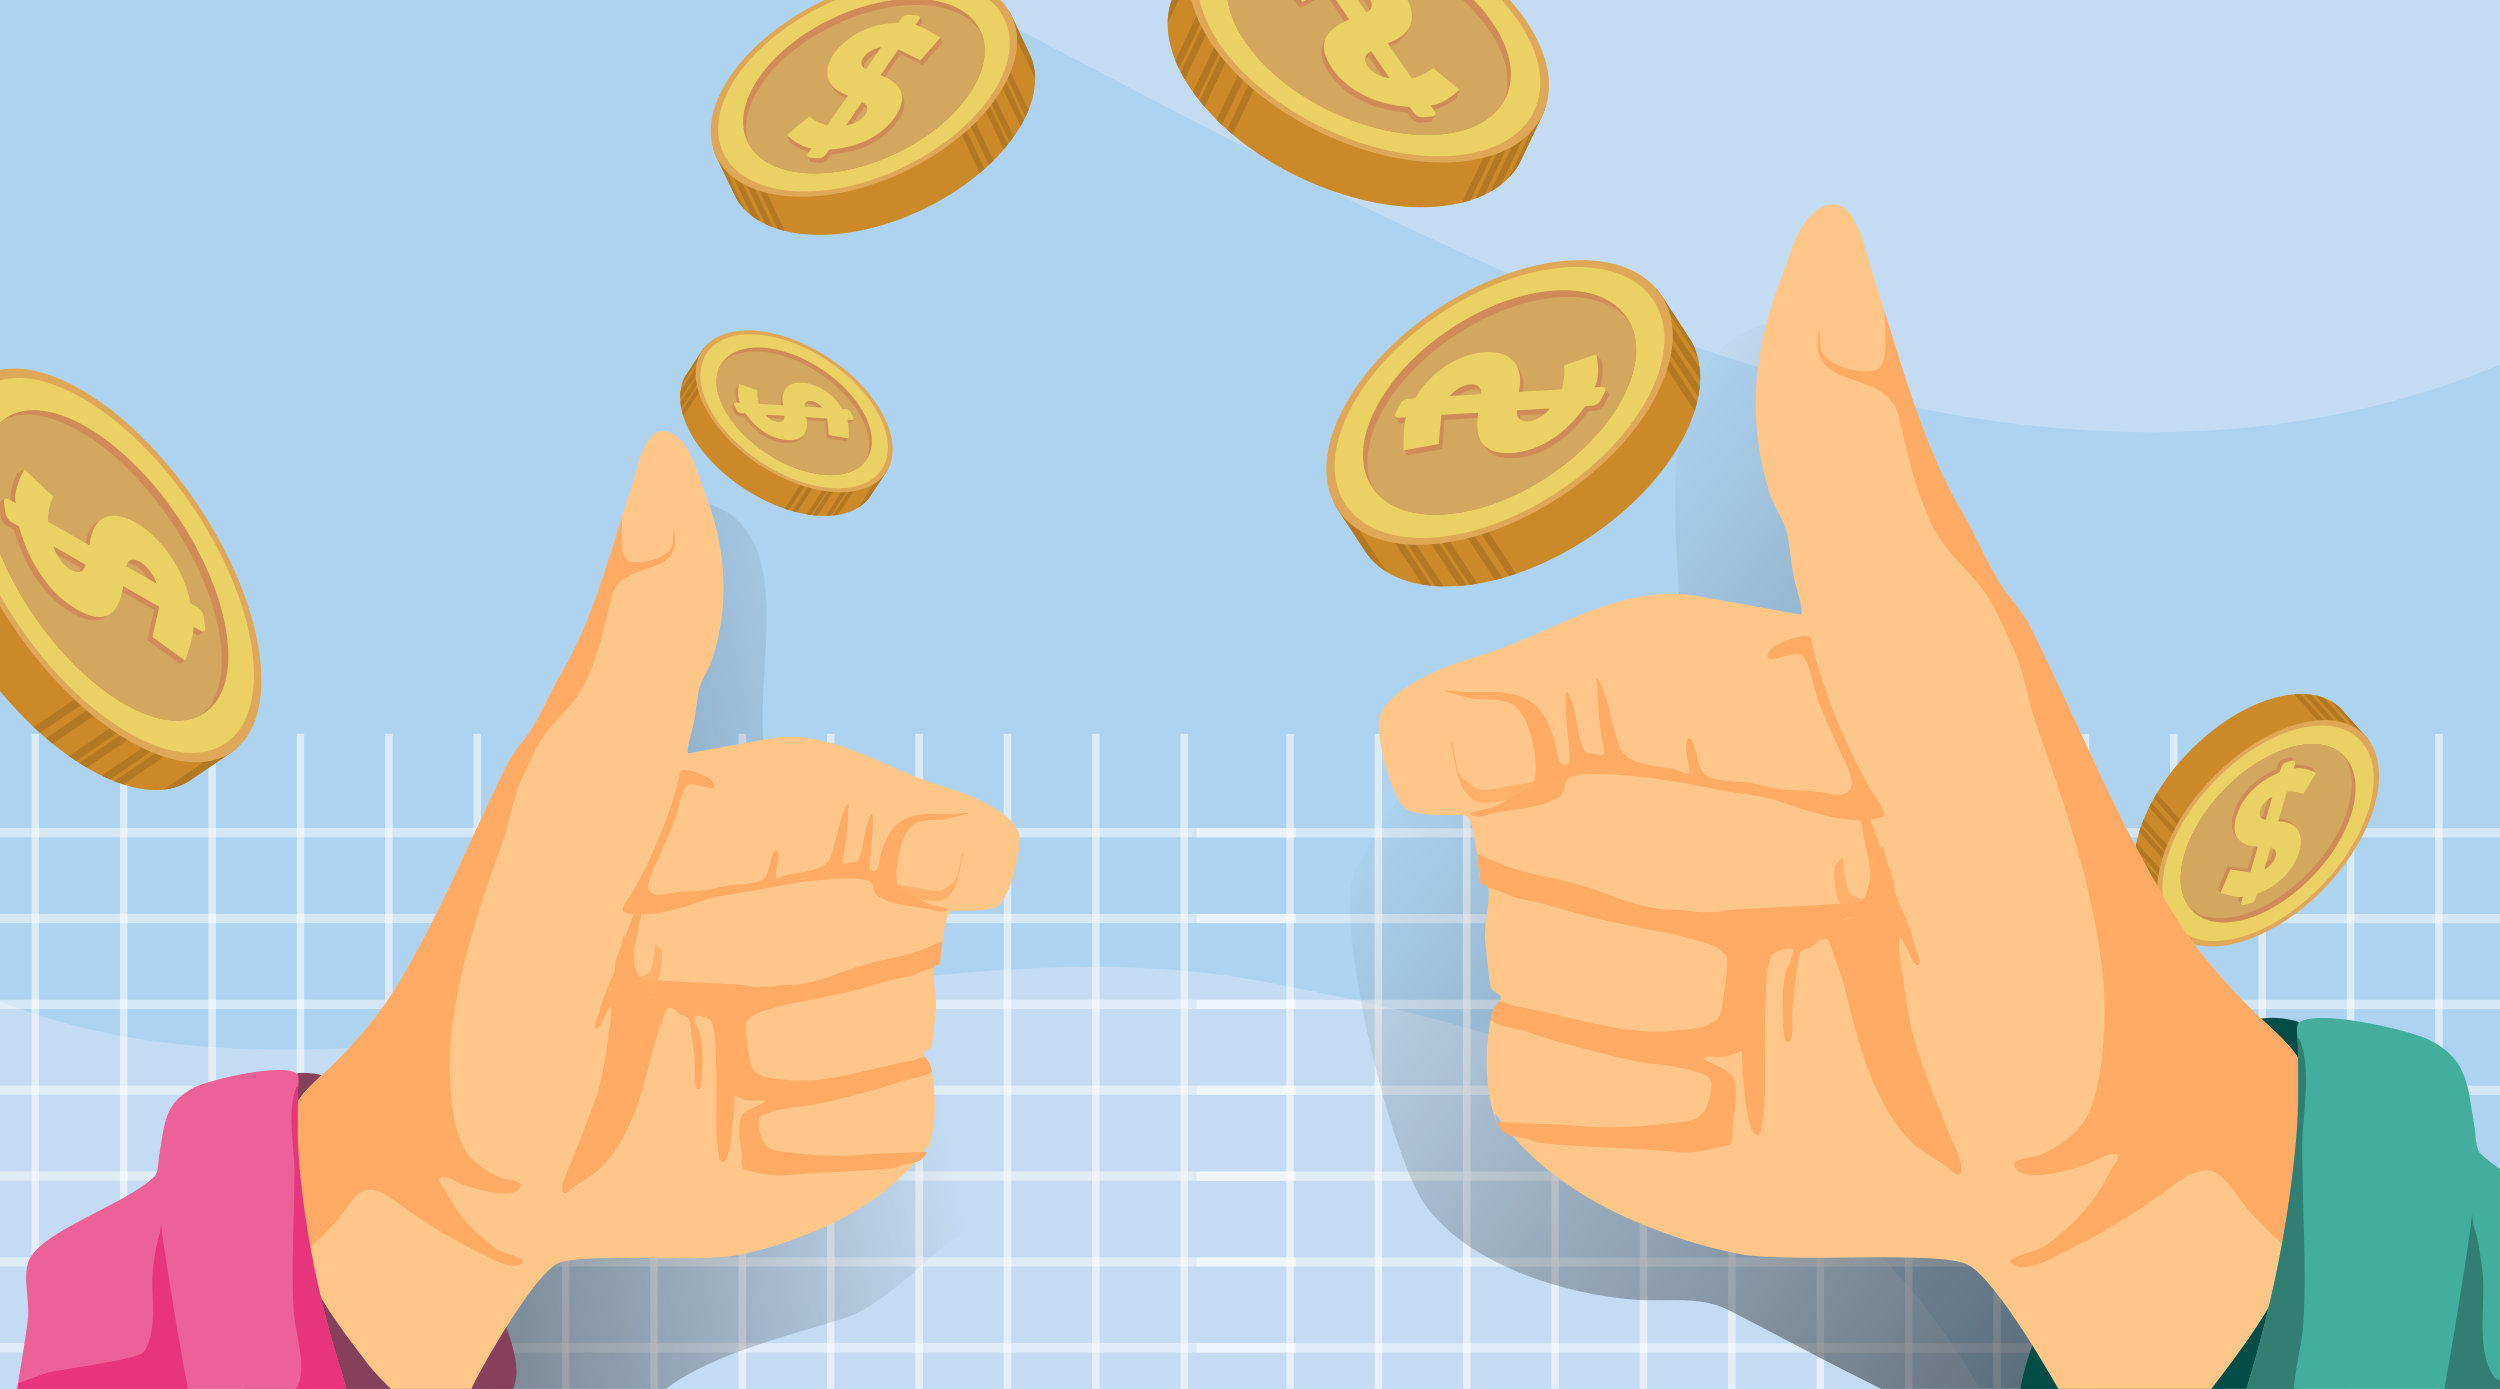 <svg id="Layer_1" data-name="Layer 1" xmlns="http://www.w3.org/2000/svg" xmlns:xlink="http://www.w3.org/1999/xlink" viewBox="0 0 4500 2500"><defs><style>.cls-1{fill:none;}.cls-2{fill:#aed3f0;}.cls-3{fill:#c3dcf3;}.cls-17,.cls-18,.cls-19,.cls-20,.cls-21,.cls-22,.cls-23,.cls-24,.cls-25,.cls-3,.cls-31,.cls-32,.cls-33{fill-rule:evenodd;}.cls-4{clip-path:url(#clip-path);}.cls-5,.cls-6{fill:#fff;}.cls-5{fill-opacity:0.45;}.cls-6{fill-opacity:0.55;}.cls-7{fill:#e68913;}.cls-8{fill:#ff9e23;}.cls-9{fill:#ffb43f;}.cls-10{fill:#cb8927;}.cls-11{clip-path:url(#clip-path-2);}.cls-12{fill:#b27822;}.cls-13{fill:#dfa857;}.cls-14{fill:#ebd063;}.cls-15{fill:#cf8c56;}.cls-16{fill:#d3a75d;}.cls-17{fill:url(#linear-gradient);}.cls-18{fill:url(#linear-gradient-2);}.cls-19{fill:#034d49;}.cls-20{fill:#ffc787;}.cls-21,.cls-22,.cls-23{fill:#ffab65;}.cls-22{fill-opacity:0.99;}.cls-23{fill-opacity:0.81;}.cls-24{fill:#44ae9e;}.cls-25{fill:#317e73;}.cls-26{clip-path:url(#clip-path-3);}.cls-27{clip-path:url(#clip-path-4);}.cls-28{clip-path:url(#clip-path-5);}.cls-29{clip-path:url(#clip-path-6);}.cls-30{clip-path:url(#clip-path-7);}.cls-31{fill:#87405c;}.cls-32{fill:#ec6198;}.cls-33{fill:#e7347a;}</style><clipPath id="clip-path"><rect class="cls-1" width="4500" height="2500"/></clipPath><clipPath id="clip-path-2"><path class="cls-1" d="M3849.57,1501c31.93-109.34,143.37-219.48,249-246,49.63-12.51,89.11-4.27,113.7,19.29,1.47,1.41,44.79,50,46.16,51.51,24.3,27.07-10.56,24.22-26.57,79-31.91,109.33-143.4,219.46-249,246-52.45,13.18-51.69,50.32-75.89,23.6-1.32-1.49-44.49-50.12-45.75-51.73-21.33-27.33-26.83-69.76-11.65-121.72"/></clipPath><linearGradient id="linear-gradient" x1="1290.51" y1="1789.32" x2="1291.69" y2="1789.32" gradientTransform="matrix(-1939.15, 365.35, 365.35, 1939.15, 1850451.45, -3939418.54)" gradientUnits="userSpaceOnUse"><stop offset="0" stop-opacity="0"/><stop offset="1"/></linearGradient><linearGradient id="linear-gradient-2" x1="1289.54" y1="1789.96" x2="1290.73" y2="1789.96" gradientTransform="matrix(2247.15, 1556.8, 1556.8, -2247.15, -5681786.64, 2015901.57)" xlink:href="#linear-gradient"/><clipPath id="clip-path-3"><path class="cls-1" d="M2620.91,1055c157.14-9.37,341.59-131.41,412.05-272.63,33.14-66.38,35.14-125.16,11.67-167.85-1.41-2.55-52.21-80.07-53.82-82.52-28.27-43.42-36,7-114.74,11.73C2719,553.1,2534.51,675.2,2464,816.38c-35,70.15-84.53,56.85-56.69,100,1.56,2.38,52.5,79.7,54.24,82,29.61,39.28,84.68,61.07,159.34,56.61"/></clipPath><clipPath id="clip-path-4"><path class="cls-1" d="M1474,928.3c-89.32-5.33-194.16-74.69-234.21-155-18.83-37.73-20-71.14-6.63-95.41.8-1.44,29.67-45.5,30.59-46.9,16.07-24.68,20.44,4,65.22,6.67,89.29,5.31,194.14,74.71,234.2,154.95,19.89,39.88,48,32.32,32.23,56.85-.89,1.35-29.85,45.3-30.84,46.62-16.82,22.33-48.12,34.71-90.56,32.18"/></clipPath><clipPath id="clip-path-5"><path class="cls-1" d="M2144.46,161.62c88.68,128.79,286.57,222.9,442.08,210.23,73.12-5.94,123.8-34.46,147.81-76.35,1.42-2.5,40.8-85.54,42.05-88.17,22.15-46.36-24.43-27-68.88-91.53C2618.88-13,2420.93-107,2265.43-94.42c-77.24,6.3-91.47-42.66-113.63,3.2-1.21,2.55-40.35,85.6-41.41,88.27-18,45.36-8.08,103.38,34.07,164.57"/></clipPath><clipPath id="clip-path-6"><path class="cls-1" d="M1826.92,242.9c-75.44,109.56-243.79,189.62-376.09,178.84-62.2-5.05-105.31-29.31-125.73-64.95-1.22-2.13-34.72-72.77-35.78-75-18.84-39.43,20.78-22.93,58.6-77.86C1423.32,94.38,1591.72,14.34,1724,25.08c65.72,5.36,77.82-36.28,96.67,2.72,1,2.17,34.32,72.82,35.23,75.1,15.29,38.59,6.87,87.94-29,140"/></clipPath><clipPath id="clip-path-7"><path class="cls-1" d="M161.09,1384.59C7.87,1297.14-136.31,1084.36-161,909.25c-11.62-82.33,5.29-141.63,42.34-172.29,2.21-1.83,77.64-53.45,80-55.09,42.07-29,33.49,24.87,110.31,68.7C224.9,838,369.06,1050.82,393.78,1225.91c12.24,87,65.78,98.43,24.23,127.4-2.32,1.59-77.82,52.94-80.3,54.38-42.06,24.23-103.81,18.46-176.62-23.1"/></clipPath></defs><g id="c83"><rect class="cls-2" width="4500" height="2500"/><path class="cls-3" d="M0,1802.34V2500h3563.8c-59.35-101.47-134.55-204.56-242.7-301.52-292.65-262.49-678.8-362.81-1054.42-432.84C1567.57,1635.32,649.75,2065.42,0,1802.34ZM4500,656.48V0H1733.14c63.78,33.84,127,67.62,189.76,100.32C2694,502.18,3629.22,1015.88,4500,656.48Z"/><rect class="cls-1" width="4500" height="2500"/><g class="cls-4"><rect class="cls-5" x="-104.54" y="1490.39" width="2436.77" height="16.66"/><rect class="cls-5" x="-104.54" y="1644.93" width="2436.77" height="16.66"/><rect class="cls-5" x="-104.54" y="1799.48" width="2436.77" height="16.66"/><rect class="cls-5" x="-104.54" y="1954.02" width="2436.77" height="16.66"/><rect class="cls-5" x="-104.54" y="2108.56" width="2436.77" height="16.66"/><rect class="cls-5" x="-104.54" y="2263.1" width="2436.77" height="16.66"/><rect class="cls-5" x="-104.54" y="2417.65" width="2436.77" height="16.66"/><rect class="cls-6" x="56.83" y="1320.97" width="13.53" height="1291.46"/><rect class="cls-6" x="215.91" y="1320.97" width="13.53" height="1291.46"/><rect class="cls-6" x="374.99" y="1320.97" width="13.53" height="1291.46"/><rect class="cls-6" x="534.07" y="1320.97" width="13.53" height="1291.46"/><rect class="cls-6" x="693.15" y="1320.97" width="13.53" height="1291.46"/><rect class="cls-6" x="852.23" y="1320.97" width="13.53" height="1291.46"/><rect class="cls-6" x="1011.32" y="1320.97" width="13.53" height="1291.46"/><rect class="cls-6" x="1170.4" y="1320.97" width="13.53" height="1291.46"/><rect class="cls-6" x="1329.48" y="1320.97" width="13.53" height="1291.46"/><rect class="cls-6" x="1488.56" y="1320.97" width="13.53" height="1291.46"/><rect class="cls-6" x="1647.64" y="1320.97" width="13.53" height="1291.46"/><rect class="cls-6" x="1806.71" y="1320.97" width="13.53" height="1291.46"/><rect class="cls-6" x="1965.8" y="1320.97" width="13.53" height="1291.46"/><rect class="cls-6" x="2124.88" y="1320.97" width="13.53" height="1291.46"/><rect class="cls-5" x="2153.89" y="1490.69" width="2436.77" height="16.66"/><rect class="cls-5" x="2153.89" y="1645.23" width="2436.77" height="16.66"/><rect class="cls-5" x="2153.89" y="1799.77" width="2436.77" height="16.66"/><rect class="cls-5" x="2153.89" y="1954.31" width="2436.77" height="16.66"/><rect class="cls-5" x="2153.89" y="2108.86" width="2436.77" height="16.66"/><rect class="cls-5" x="2153.89" y="2263.4" width="2436.77" height="16.66"/><rect class="cls-5" x="2153.89" y="2417.94" width="2436.77" height="16.66"/><rect class="cls-6" x="2315.26" y="1321.27" width="13.53" height="1291.46"/><rect class="cls-6" x="2474.34" y="1321.27" width="13.53" height="1291.46"/><rect class="cls-6" x="2633.42" y="1321.27" width="13.53" height="1291.46"/><rect class="cls-6" x="2792.5" y="1321.27" width="13.53" height="1291.46"/><rect class="cls-6" x="2951.59" y="1321.27" width="13.53" height="1291.46"/><rect class="cls-6" x="3110.67" y="1321.27" width="13.53" height="1291.46"/><rect class="cls-6" x="3269.75" y="1321.27" width="13.53" height="1291.46"/><rect class="cls-6" x="3428.83" y="1321.27" width="13.53" height="1291.46"/><rect class="cls-6" x="3587.91" y="1321.27" width="13.53" height="1291.46"/><rect class="cls-6" x="3746.99" y="1321.27" width="13.53" height="1291.46"/><rect class="cls-6" x="3906.07" y="1321.27" width="13.53" height="1291.46"/><rect class="cls-6" x="4065.14" y="1321.27" width="13.53" height="1291.46"/><rect class="cls-6" x="4224.24" y="1321.27" width="13.53" height="1291.46"/><rect class="cls-6" x="4383.31" y="1321.27" width="13.53" height="1291.46"/><g id="path4476"><path class="cls-7" d="M3864.34,1482.57c25.18-86.18,113.07-173,196.28-194s130.3,32,105.1,118.15-113.05,173-196.28,194-130.28-32-105.1-118.15"/></g><g id="path4478"><path class="cls-8" d="M3962.69,1593.13c83.23-21,171.09-107.81,196.28-194,11.85-40.56,7.7-73.72-8.67-95.3-19.4-18.63-50.53-25.12-89.68-15.26-83.21,20.94-171.1,107.81-196.28,194-11.83,40.53-7.71,73.72,8.66,95.29,19.4,18.63,50.55,25.11,89.69,15.27"/></g><g id="path4480"><path class="cls-7" d="M4017.69,1373.17l-12.13,41.49C3985.64,1412,3995.45,1383.74,4017.69,1373.17ZM4003,1504.05l11.45-39.27C4031.2,1466.94,4025.19,1491.86,4003,1504.05Zm-15.62,52.47,2.7-9.26c74.45-22.1,113.51-128.77,38.15-129.58l15.66-53.62q12.47-.63,21.65,3.91c7.66,3.76,20.54-1.22,30.17-12,9.26-10.4,15.2-19.25,10.85-25.44-1-1.36-5.17-5.67-6.86-6.41-11.11-4.61-26.56-5.88-43.66-1.55l7.57-5.62c.58-2-4.69-6.81-5.56-7.79s-2.38-1.38-4.29-.88l-11.23,2.81c-3.83,1-7.88,5-9,9l-2.68,9.15c-39,16.2-67.72,44.65-78.08,80q-14.62,50.08,38.68,53.86L3978,1509.17a26.27,26.27,0,0,1-9-2.43c-7.78-3.5-20.72,1.9-30.23,12.59-12.33,13.78-13.41,31.21-2.33,34.25,8.18,2.27,17.38,1.51,28.19-.22l-2.8,9.59c-.55,1.88-.29,3.37.58,4.25s5,7,6.7,6.57l10-9.09a12.88,12.88,0,0,0,8.26-8.16"/></g><g id="path4482"><path class="cls-9" d="M4022.76,1378.86l-12.13,41.5C3990.71,1417.67,4000.52,1389.43,4022.76,1378.86Zm-14.67,130.88,11.46-39.27C4036.26,1472.63,4030.26,1497.55,4008.09,1509.74Zm-15.61,52.48,2.7-9.27c74.45-22.1,113.51-128.77,38.14-129.57l15.66-53.63q12.46-.63,21.65,3.91c7.66,3.76,20.57-1.2,30.2-12,11.27-12.71,13.35-27.91,4-31.88-11.12-4.61-26.57-5.88-43.67-1.55l2.58-8.83c1.15-4-1-6.44-4.86-5.46l-11.22,2.81c-3.84,1-7.89,5-9.06,9l-2.68,9.15c-39,16.2-67.72,44.65-78.07,80q-14.62,50.1,38.68,53.86L3983,1514.86a26.25,26.25,0,0,1-9-2.42c-7.77-3.51-20.7,1.91-30.23,12.58-12.32,13.79-13.7,30.17-2.59,33.23,8.15,2.24,17.64,2.53,28.46.8l-2.8,9.59c-1.08,3.65.91,5.88,4.43,5l12.89-3.24c3.5-.87,7.21-4.54,8.26-8.16"/></g><g id="path4484"><path class="cls-10" d="M3849.57,1501c31.93-109.34,143.37-219.48,249-246,49.63-12.51,89.11-4.27,113.7,19.29,1.49,1.43,44.79,50,46.16,51.51,24.3,27.07-10.54,24.2-26.57,79-31.93,109.3-143.4,219.46-249,246-52.45,13.18-51.69,50.32-75.89,23.6-1.32-1.49-44.49-50.12-45.75-51.73-21.33-27.33-26.83-69.76-11.65-121.72"/></g><g id="g4486"><g id="g4488"><g class="cls-11"><path id="path4494" class="cls-12" d="M4184.56,1243.59a3.85,3.85,0,0,1,5.62.16l78.81,88.6a4.38,4.38,0,0,1-.21,5.91,3.84,3.84,0,0,1-5.62-.16l-78.81-88.59a4.34,4.34,0,0,1,.21-5.92"/><path id="path4496" class="cls-12" d="M4245.35,1338.55,4166.56,1250a4.39,4.39,0,0,1,0-5.69l.27-.27a3.86,3.86,0,0,1,5.64.13l78.79,88.58a4.39,4.39,0,0,1-.21,6l-.3.24a3.85,3.85,0,0,1-5.38-.38"/><path id="path4498" class="cls-12" d="M4227.53,1339l-78.75-88.53a4.45,4.45,0,0,1,0-5.78l.26-.29a3.91,3.91,0,0,1,5.7.16l78.74,88.52a4.45,4.45,0,0,1-.21,6l-.29.25a3.92,3.92,0,0,1-5.48-.34"/><path id="path4500" class="cls-12" d="M4209.71,1339.44,4131,1251a4.46,4.46,0,0,1,.05-5.84l.28-.32a3.93,3.93,0,0,1,5.72.18l78.71,88.48a4.43,4.43,0,0,1-.22,6l-.29.29a3.94,3.94,0,0,1-5.55-.32"/><path id="path4538" class="cls-12" d="M3864.84,1416.14l.32-.32a4,4,0,0,1,5.92.17l78.52,88.27a4.56,4.56,0,0,1-.22,6.23l-.32.32a4,4,0,0,1-5.92-.17l-78.52-88.26a4.6,4.6,0,0,1,.22-6.24"/><path id="path4540" class="cls-12" d="M3854,1430.52l.32-.32a4,4,0,0,1,5.89.19l78.52,88.27a4.56,4.56,0,0,1-.2,6.21l-.32.32a4,4,0,0,1-5.92-.17l-78.52-88.26a4.61,4.61,0,0,1,.23-6.24"/><path id="path4544" class="cls-12" d="M3920.09,1556.69l-78.58-88.34a4.62,4.62,0,0,1,.2-6.12l.3-.3a4,4,0,0,1,5.85.15l78.58,88.33a4.55,4.55,0,0,1-.22,6.19l-.3.3a4.1,4.1,0,0,1-5.83-.21"/><path id="path4546" class="cls-12" d="M3918.66,1574,3840,1485.58a4.55,4.55,0,0,1,.17-6l.28-.32a4,4,0,0,1,5.83.17l78.62,88.38a4.51,4.51,0,0,1-.24,6.12l-.29.3a4,4,0,0,1-5.75-.21"/><path id="path4550" class="cls-12" d="M3915.78,1608.51l-78.68-88.46a4.51,4.51,0,0,1,.08-5.92l.29-.29a3.94,3.94,0,0,1,5.75.16l78.68,88.46a4.47,4.47,0,0,1-.21,6l-.3.29a4,4,0,0,1-5.61-.29"/><path id="path4552" class="cls-12" d="M3914.35,1625.79l-78.72-88.5a4.45,4.45,0,0,1,0-5.83l.29-.29a3.9,3.9,0,0,1,5.71.16l78.72,88.5a4.43,4.43,0,0,1-.21,6l-.3.29a3.93,3.93,0,0,1-5.52-.34"/><path id="path4558" class="cls-12" d="M3831.4,1583.1a3.85,3.85,0,0,1,5.61.16l78.81,88.59a4.36,4.36,0,0,1-.21,5.92,3.82,3.82,0,0,1-5.61-.16l-78.81-88.6a4.34,4.34,0,0,1,.21-5.91"/></g></g></g><g id="path4560"><path class="cls-13" d="M3891.45,1548c31.94-109.35,143.38-219.49,248.95-246s165.23,40.5,133.29,149.85-143.39,219.46-248.95,246-165.22-40.54-133.29-149.84"/></g><g id="path4562"><path class="cls-14" d="M3900.62,1545.71c30.41-104,136.52-208.93,237-234.22s157.29,38.58,126.9,142.66-136.5,208.9-237,234.21-157.28-38.58-126.9-142.65"/></g><g id="path4564"><path class="cls-15" d="M3931.89,1537.85c25.16-86.21,113-173,196.28-194s130.27,32,105.11,118.16-113.08,173-196.28,194-130.31-32-105.11-118.15"/></g><g id="path4566"><path class="cls-16" d="M4030.22,1648.38c83.23-20.92,171.12-107.78,196.3-194,11.83-40.53,7.71-73.72-8.68-95.32-19.38-18.61-50.53-25.08-89.67-15.25-83.25,21-171.12,107.79-196.28,194-11.85,40.55-7.7,73.72,8.65,95.31,19.39,18.59,50.53,25.08,89.68,15.22"/></g><g id="path4568"><path class="cls-15" d="M4085.23,1428.42l-12.11,41.52C4053.2,1467.25,4063,1439,4085.23,1428.42Zm-14.67,130.93,11.48-39.29C4098.73,1522.24,4092.73,1547.11,4070.56,1559.35ZM4055,1611.78l2.72-9.25c74.45-22.09,113.49-128.74,38.12-129.54l15.68-53.66c8.29-.43,15.51.9,21.64,3.9,6.35,3.14,35.46-32,35.46-32l-6.4-9.27s-21.47-8.46-38.59-4.16l7.6-5.59c.57-2-4.68-6.83-5.56-7.83s-2.39-1.34-4.32-.86l-11.2,2.83c-3.84,1-7.89,5-9.06,9l-2.68,9.15c-39,16.2-67.74,44.62-78,80q-14.66,50.13,38.68,53.86l-13.5,46.15c-2.85-.22-35.74-5.57-35.74-5.57L3992,1601.79l5.54,5.59s26.65,2.52,34.61,1.28l-2.8,9.59c-.55,1.88-.3,3.37.57,4.25s5,7,6.68,6.55l10.05-9.09a13,13,0,0,0,8.28-8.18"/></g><g id="path4570"><path class="cls-14" d="M4090.31,1434.14l-12.13,41.5C4058.26,1473,4068.05,1444.73,4090.31,1434.14ZM4075.63,1565l11.47-39.29C4103.8,1527.93,4097.79,1552.81,4075.63,1565Zm-15.6,52.45,2.71-9.26c74.44-22.1,113.48-128.75,38.12-129.55l15.68-53.65c17.89-1.75,29.28,4.27,29.28,4.27l23.09-38.06s-23.15-12-40.27-7.73l2.58-8.83c1.17-4-1-6.41-4.85-5.46l-11.21,2.83c-3.83,1-7.88,5-9.06,9l-2.67,9.15c-39,16.2-67.73,44.65-78.05,80q-14.67,50.13,38.68,53.86l-13.51,46.15c-2.84-.22-35.72-5.21-35.72-5.21l-17.94,42.5s29.53,8.59,40.34,6.9l-2.8,9.59c-1,3.63.93,5.86,4.41,5l12.91-3.22a13,13,0,0,0,8.28-8.19"/></g><path class="cls-17" d="M1058.34,1685.22c36.18-208.92,150.49-403.57,158.4-617.42,2-54-24.47-187.7,58.64-161,184.58,59.31,55.76,363.1,113.55,495.05,38.49,87.88,455.71,93.22,465.5,228.66,8.2,113.5-108.34,167.92-110.7,217.27-3.94,82.06,44.29,279.53,13.77,345.82-9.58,20.81-45.84,38.88-62.41,52.91-45.84,38.87-116.11,107-173.24,125.45-99.09,32-232.45,62.26-317.4,123.75-125.69,91-267.14,454.36-378.7,485.72-130.94,36.81-352.45-48.61-391.06-187.38-102.79-369.42,229-650.42,441-905.41,38.4-46.2,91.88-81.91,121-135.05,55.83-101.91-1.64-223.13,50.53-321.94"/><path class="cls-18" d="M3294.2,579.2c-41.32-24.68-76.81-9.5-120.29,5-257.65,85.92-113.62,510.33-156.95,662.2-13.67,47.91-414.53,77.07-436.56,103.22-33.4,39.63-134.05,187.07-145.92,230.93-27.42,101.26,68,502.65,132.32,590.45,77.16,105.42,248.95,158.81,375.49,168.48,54,4.14,116.34-7.69,166.81,17.59,163.2,81.76,600.94,334.21,769.16,297.65,349.05-75.84-139.52-776-231.73-893.58-76.76-97.87-174-169.94-239.58-279.55-89.13-148.94-127.22-571.12-165.43-770.92"/><path class="cls-19" d="M4181.74,1932.71c-12.82-20.12-27.32-89.35-49.57-95.08-127.51-32.89-190.48,91.1-207.61,111.48-75.47,89.7-301.17,462.81-289.08,584.7,6.43,64.68,68.58,117.77,111.07,161.16,75.2,76.83,74.37,119.71,173,74,27.75-12.83,64.9-18.18,86.27-43.09,142.19-165.83,179.43-319.16,179.48-540.21"/><path class="cls-20" d="M4146.51,1922.81c-15.82-38.92-60.56-73.1-89.44-101.53-53-52.2-107.2-114.7-146-178.42-99.89-164.11-169.75-339.71-254.9-511.43-14.64-29.53-36-50.78-53.7-77.89-26.78-41.1-44.79-87.81-69.75-130.23-78.15-132.86-114.58-287-162.76-432.06-11.71-35.34-30.11-153.71-93.72-116.51-41.91,24.5-53.54,84.8-70.05,126.32-50.91,128.05-62.47,259.75-19.31,391,7.83,23.83,25.18,45.1,30.19,69.84,6.09,30.23,7.21,62.75,15.68,92.42,1.5,5.27,14.19,49,8.8,52.06-.83.46-186.16-34.77-207.88-36.52-137.37-11.08-248.09,74.85-374.76,111.7-49.65,14.44-153.16,52.41-174.82,105.56-11.72,28.72,21.55,160.51,51.1,171.59,41.85,15.76,103.56,2.2,108.36,12.93,12.73,28.32,17.48,86.26,21.07,117.08.8,6.86,14.13-.65,14.88,11.35,2.09,33.83-10.27,66.51-5.44,102,3.37,25,4.88,50.86,9.22,75.57,1,5.68,18.74,13,18.36,17-.77,8.37-12.62,17.46-15,26.57-14.9,58.15-15.52,141,7.22,198.22,16.32,41-15-35.34,3.53-7.53,53.09,79.47,151.93,147.38,246.22,186.65,66.59,27.76,112.78,42.95,182.4,57.74,88.9,18.89,365.33-6.61,416.21,20.26,51.34,27.11,156.11,208.62,184.29,262.55,15.14,29,42.94,101.47,84.6,97.7,46.57-4.22,137.21-94.85,163.46-129.09,113.16-147.57,157.63-214.41,195.38-392.16,10.7-50.45,39.65-168-11.39-209.08"/><path class="cls-21" d="M3392.24,560.82c1.42,40.67,7.27,95.37-14.88,104.68s-76.8-5.08-92.78-23.83c-8.1-9.49-8.66-21.06-8.8-33.08,0-2-1.23-17.13-2.3-11.22-20.75,111.91,122.3,62.21,143.72,151.15,16.81,69.77,31.26,140.1,64.72,204.78,19.17,37.09,57.21,70.39,83.24,103,23.51,29.45,40.67,72.89,57.1,107,21.58,44.7,27.64,99,44.56,145.86,52.44,145,102,294.14,118.57,448.44,7,64.58,2.71,205.29-33.75,260.24-18,27.08-52,50-81,61.56-7.48,3-48.1,6.08-45.2,17.78,9.73,39.45,123.67,3.71,146.38-8.23,5-2.61,38.36-20.79,40.53-6.16.88,5.94-10.86,19.23-13.51,24.5-30.67,60.49-64.18,95.15-117.34,135.58-8.15,6.21-68.15,20.89-62.36,28.64,19.65,26.33,78.63-9.49,97.53-18.56,62.17-29.8,122.6-66.75,178.44-106.8,22.81-16.35,55.06-45.83,86.91-37.57,24.27,6.27,50.32,53,65.95,70.6a768.3,768.3,0,0,0,82,78.72c15.39-40.29,28.09-85.69,40.13-142.33,10.7-50.45,39.65-168-11.39-209.08l-12.12,16.38c-15.82-38.92-60.56-73.1-89.44-101.53-53-52.2-107.2-114.7-146-178.42-99.89-164.11-169.75-339.71-254.9-511.43-14.64-29.53-36-50.78-53.7-77.89-26.78-41.1-44.79-87.81-69.75-130.23C3467,811.51,3430.77,684.67,3392.24,560.82Z"/><path class="cls-22" d="M2658.59,1536.68a41.38,41.38,0,0,0,4.64,2.15c20.8,8.18,39.68,18.18,61.36,24.69,42.85,12.88,87.37,18.64,130.11,32.6,48.2,15.73,98.33,39.94,150.32,41,26.83.54,52.67,6.27,79.78,5,11.93-.56,23.64-3.9,35.6-4.78,46.62-3.39,93.32-4.6,139.94-7.4,18.93-1.13,38.18-2.82,57.08-3.17,11.07-.22,25.39.19,34.61-7.32,6.84-5.56,7.83-14.47,10.43-22.35,10.05-30.42-3.81-64-8.13-94.13-1.47-10.3-4.42-20.52-6.11-30.79-.37-2.26-2.36-9,.59-10,13-4.54,21.1,23.59,24.53,31.09,6.46,14.15,9.49,29.64,16.09,43.65,9.33,19.85,21.71,44.67,19.43,67.64-2.44,24.64-43.13,34.78-60.83,40.86-40.83,14.06-81.84,27.94-123.34,40-20.4,5.95-43,3-58,21.06-2.9,3.5-1.1,9.79-1,13.8.43,11.46,1.05,23.69.08,35.1-2.09,25.14-2.6,50.15-5.89,75.14-2.31,17.43.35,34.13-10.06,49.41-8.36,12.34-36.94,21.67-50.93,22.51-9.55.56-24.8-2.8-33.33,3.14-.13.09,4.75,2.91,5.23,3.18q5.74,2.94,11.61,5.62c8.58,3.87,33.11,14.31,36.7,23.45,10.4,26.6,2.92,60.65.19,87.87-.94,9.33,1.31,25.82-5,33.4-3.41,4.09-18.9,5.86-24,7-24.12,5.29-46.27,10.35-71.17,7.82-79.09-8-159.06-7.8-238.15-16q-9-.93-18.09-1.83c-20.19-15.52-53.62-.48-68.42-35.37,4.51-1,10.4-.69,13.51-.61,26,.7,51.88,3.14,77.94,3.14,23.67,0,48.09,3.34,71.82,4.82,46.86,2.93,95.36.13,141.79-5.81,25-3.2,56.41,0,70.56-26.25a73.52,73.52,0,0,0,7.24-22.65c1.34-8.31,5.2-19.9,2.22-28.32-3.13-8.93-17.72-13.44-25.46-15.68a367.75,367.75,0,0,0-68.1-13.18c-43.13-4.08-85.95-15.73-127.69-26.84-34.48-9.17-69.7-17.67-103.16-30-19.62-7.24-52.41-9.68-71.87-22.86q1.56-7.83,3.45-15.23c1.64-6.37,7.91-12.74,11.83-18.85l2.06.32c10.08,1.64,19,6.41,28.9,8.42,26,5.25,52.25,10.44,77.93,16.65,67.35,16.33,141.34,35.72,211.12,27,22.87-2.87,54.94-2.79,72.66-21,7.31-7.53,8-19.42,9.46-29.07,3.06-19.64,6.11-39.38,7.93-59.12a118.81,118.81,0,0,0-.45-22.16c-.27-2.69-5.28-6.75-7-8.47-13.89-13.69-28.58-16.89-47-22-19.38-5.46-39.11-11.27-58.92-14.82-42.71-7.64-86.09-16.3-128.28-26.49-41.75-10.12-83.35-25.66-125.82-32.55-19.41-3.14-39.14-16.19-58.47-20-1-.22-2.14-.41-3.3-.65-1.9-9.49-13.88-3.09-14.66-9.6C2663.07,1575,2661.25,1556,2658.59,1536.68Z"/><path class="cls-22" d="M3153.27,1743.5c-10.48,10.41-8.53,37.49-10.67,50.59-9.36,56.86-8.85,118.47-2,175.63,2.2,18.37,4.13,38.4,10,56,1.83,5.46,5.23,19.42,14.83,16.6,5.44-1.62,5.47-14.87,6.11-19.1,3.19-20.36,5.82-39.1,5.82-59.86,0-51.4-1.82-102.74.67-154.09,1.34-28-.72-64.33,11.55-90.28,3.49-7.4,38.18-16.3,38.39-8.66.43,14-11.52,29.34-14.42,43.11-6.08,28.86-5.12,55.46-3.7,84.58.19,3.55-.64,38.54,9,37.9,11-.78,6.75-44.4,7.1-52.26,1.15-25.28,5.07-51.61,8.53-76.67,1.34-9.55,1.5-25.26,6.7-33.65,3.32-5.38,13.51-5.27,18.31-8,8.82-5.06,15-16.73,26.94-15.71,6.49.54,9.95,16.3,11.5,20.76,8.45,24,17.78,47.74,23.89,72.65,22.76,92.52,46.16,189.93,110,263.78,20.07,23.24,49.46,36.28,73.69,54.63,2.95,2.26,17.59,17.26,22.28,12.07,11.34-12.56-14.13-58.9-18.77-71.19-28-74.2-56.94-132.72-72.59-211.5-6.2-31.2-10.51-63.36-14.53-95-1.72-13.44-6.49-35.39-2.18-48.73.62-1.91,7.91,11.27,8.45,12.18,5.47,10,9.11,21.44,15.15,31.12.69,1.13,8.52,10.06,10.64,6.51,5.36-9-7.69-30.77-9.49-40.26-8.18-42.87-34.21-77.16-43-120.55-2.74-13.55-5.34-27.27-8.85-40.69-.37-1.5-1.61-10.33-3.91-10.89-3-.7-4,8-4.21,9.36-1.72,11.67-.32,23.48-2.33,35.12-5.93,34.56-10.33,41.18-33.3,66-4.32,4.65-6.81,11.38-12.6,14.58-34.37,18.9-82.49,1.48-119.11,6.21-19.76,2.56-41.69,3.93-50.3,25.15"/><path class="cls-22" d="M2595.78,1243.23c17.64-.83,35.33,2.47,53.08,2.5,41.61,0,85.28-4.73,117.61,26.65,19.12,18.56,31.31,53.77,36.33,79.61,2,10.17,3.37,29,18.76,23.78,5.79-2,3.73-17.83,3.43-22.11-2-26.79-6-53.28-6.86-80.09-.11-2.93-2-26.09,3-27.52,3-.88,11.18,26.17,12.06,29.35,4.75,17,10.27,63.66,18.85,76.67,2.41,3.69,10.1,3.53,13.75,4.12s16.81,4.65,20.13,1.72-1.77-23-2.41-26.92a676,676,0,0,1-8.07-79.18c-.29-6.24-.35-12.94-1-19.15-.06-.51-1.18-11.57-.78-11.48,6.41,1.26,13.19,25,14.93,29.88,10.83,30.71,15.6,63.68,26.94,94,12,32.08,69.39,34.26,96.84,39,8.76,1.51,17.13,8,26,7.86,5-.11-1.13-27.33-1.53-29.53-6.25-34.48,4.88-46.24,14-15.55,3.83,12.91,5.6,31.47,13.54,42.82,12,17.1,55.41,16.3,72.94,18,19.17,1.86,37.54,7.83,56.44,11,28.95,4.81,59.59,3.17,88.47,8.26,11,1.91,24.42,5.89,35.6,2.88,29.94-8.05,8.09-46.86.53-63.93-17.85-40.16-38.28-80.58-51.15-122.75-6.27-20.58-9-41.53-19.92-60.06-9-15.36-59.24,8-63.53,3-7.16-8.31,5.2-19.45,11.07-22.86,12.89-7.48,47.37-23.78,63.19-16.22,3.38,1.61,3.16,10.62,4,13.61,3.78,13.93,7.11,27.94,11.18,41.79,13.65,46.29,31.82,91.87,51.74,135.87,13.11,29,27.7,57.67,43.33,85.34,3.29,5.81,31.55,41.61,21.33,46-46.08,19.9-135.33-8.82-179.53-24.56-33.65-12-69.09-15.27-104-21.35-57.18-9.92-113-22.75-170.9-27.06-34.61-2.58-74.45-7.1-108.47,2.16-13.11,3.57-7,26.46-19.46,34.85-31.77,21.44-81.21,22.54-117.61,29.75-15.07,3-26.44,10.7-41.75,3.22-9.08-4.43,32.55-11.18,34.91-12.07,20.56-7.83,39.25-20,58.28-31.09,8.18-4.76,18.21-8.23,20.89-18.4,8.39-31.84-7-118.58-38.8-136.46-20.83-11.76-49-8.21-71.71-10.38Z"/><path class="cls-23" d="M2610.66,1332.63c1.39,10.11,4.69,20.17,6.4,30.28,4.91,28.35,10.7,64.25,39.17,78.78,7.08,3.6,14.61,2.82,22.33,2.82,16.87,0,33.43-3.33,49.73-7.39,7.54-1.89,15.93-2.16,23.62-3.29,1.32-.18,6.79-.21,7.54-1.93,1.69-4,1-8.31,2.57-12.37,1.42-3.66,2.87-6.89,2.33-10.79-.16-1.18-4-2.18-4.85-2-6.06,1.75-11.74,2.85-18,4.19-9.2,2-18.77,1.86-28,4.06-15.26,3.58-32.71,7.88-48.5,6.57-7.7-.65-13.51-6.49-19.38-10.76-8-5.84-16.68-12.7-21.08-21.92-3-6.27-2.09-12.67-3.48-19.2-2.33-11.25-6.09-21.39-6.52-33"/><path class="cls-23" d="M3301.49,1561.07c1,19.56-1.12,49.17,12,65.52,6.35,7.88,43.83,14.2,45.28,5.22,2.63-16.49-23.08-13.77-28.71-24.1-10.22-18.77-10.56-45.53-13.54-66.51"/><path class="cls-24" d="M3981.82,2669.44c31.66-34.37,39.57-99.27,53.27-142.16,50.48-158.07,84.1-316.1,98.44-481.56,4.86-55.78,3.25-111.53,2.55-167.1-.08-5.67-3.62-31.46.13-35.79,26.14-30.13,202,11.91,235.25,28.4,72.2,35.85,69.63,83.16,83,158.92,2,11.67,1.2,36.93,10.26,46,64.48,64.41,261.47,124.47,288.6,194.26,13.78,35.4-2.36,91.66,1.58,129.23,10.27,98.36,40.11,205.53,31.74,304.72-2.94,35-103,15.47-121.52,14.2-102.7-7-212.57-5.3-315.49-.43-33.19,1.56-65.14,12.19-98,13.58"/><path class="cls-25" d="M4135.17,1866.87l4.61,5.08c22,56.24,4.29,134.58,4.26,193.3-.05,105.42,7.91,209.64,2.09,315.34-2.84,51.18-25.38,110.32-14.82,160.78,13.7,65.33,184.1,185,235.17,108.82,16.83-25.15,77.88-410.77,83.37-462.89.51-4.79.67,9.62,1.56,14.36,1.26,6.83,4.26,13.55,6,20.36,5,19.77,7.43,40.8,10.43,61,8.56,57.5-13.75,143.78,21.34,195.63,11.64,17.22,191.66,39.7,220.83,47.47,10.37,2.77,39.22,14.5,67.56,24.32,7.8,51.9,13.29,103.94,9.08,153.94-2.94,35-103,15.47-121.52,14.2-102.7-7-212.57-5.3-315.49-.43-33.19,1.56-65.14,12.19-98,13.58l-269.81-62.26c31.66-34.37,39.57-99.27,53.27-142.16,50.48-158.07,84.1-316.1,98.44-481.56,4.86-55.78,3.25-111.53,2.55-167.1C4136.05,1876.63,4135.57,1872.09,4135.17,1866.87Z"/><g id="path44761"><path class="cls-7" d="M2650.44,1040.1c123.85-7.4,269.32-103.65,324.87-214.94s.18-195.61-123.71-188.18-269.28,103.63-324.87,214.95-.14,195.57,123.71,188.17"/></g><g id="path44781"><path class="cls-8" d="M2534.68,864c55.59-111.32,201-207.55,324.87-214.95,58.28-3.49,101.37,13.32,124.9,43.67,18.57,33.68,17,80-9.14,132.42-55.55,111.29-201,207.54-324.87,214.94-58.25,3.46-101.38-13.32-124.9-43.67-18.58-33.68-17-80.07,9.14-132.41"/></g><g id="path44801"><path class="cls-7" d="M2847.73,858.28l-59.64,3.57C2785.12,891,2826.22,886.39,2847.73,858.28ZM2667.42,836l56.43-3.34C2726.48,808.24,2691.08,808.56,2667.42,836Zm-75.5,4.91,13.31-.78c54.2-98.48,210.11-118.85,186.31-11.54L2868.6,824c3.3-11.67,4-22.34,1.9-32-2.5-12.12,8.43-28.78,26.09-38.9,17-9.73,30.83-15.24,37.68-7,1.52,1.82,5.9,9.22,6.34,11.86,2.52,17.31-.89,39.67-12.33,62.53l10-8.91c2.87-.16,7.59,8.91,8.61,10.46s1.07,3.85-.23,6.39l-7.47,15c-2.58,5.12-9.28,9.56-15,9.92l-13.15.79c-34.59,50-82.22,81.5-133.05,84.56Q2706,943,2718.57,866l-66.29,4a40.25,40.25,0,0,0,.3,13.52c2.12,12.2-9.38,28.81-26.86,38.8-22.55,13-46.27,8.77-46.69-8-.34-12.35,3.72-25.17,9.61-40l-13.78.82c-2.7.16-4.61-.69-5.51-2.21s-7.75-9.4-6.6-11.68l15.5-11.28c2.32-4.69,8.46-8.75,13.67-9"/></g><g id="path44821"><path class="cls-9" d="M2841.77,849.22l-59.64,3.57C2779.16,882,2820.26,877.33,2841.77,849.22ZM2661.46,827l56.43-3.35C2720.52,799.17,2685.12,799.5,2661.46,827Zm-75.5,4.91,13.31-.79c54.2-98.47,210.11-118.85,186.31-11.54l77.06-4.58q5-17.51,1.9-32.05c-2.5-12.11,8.4-28.81,26.07-38.93,20.75-11.83,41.82-9.78,44,4.85,2.52,17.31-.89,39.67-12.33,62.53l12.69-.75c5.73-.32,8.29,3.57,5.71,8.69l-7.47,15c-2.58,5.12-9.28,9.56-15,9.92l-13.15.79c-34.59,50-82.22,81.5-133.05,84.56q-72,4.29-59.45-72.67l-66.29,4a40.24,40.24,0,0,0,.3,13.52c2.12,12.2-9.41,28.78-26.86,38.8-22.55,13-45,9.53-45.4-7.25q-.48-18.47,8.32-40.69l-13.78.82c-5.25.33-7.58-3.22-5.22-7.93l8.61-17.24c2.32-4.68,8.46-8.74,13.67-9"/></g><g id="path44841"><path class="cls-10" d="M2620.91,1055c157.14-9.37,341.59-131.41,412.05-272.63,33.14-66.38,35.14-125.16,11.67-167.85-1.43-2.58-52.21-80.07-53.82-82.52-28.27-43.42-35.92,7-114.74,11.73C2719,553.14,2534.51,675.2,2464,816.38c-35,70.15-84.53,56.85-56.69,100,1.56,2.38,52.5,79.7,54.24,82,29.61,39.28,84.68,61.07,159.34,56.61"/></g><g id="g44861"><g id="g44881"><g class="cls-26"><path id="path44941" class="cls-12" d="M3076.53,663.91a5.82,5.82,0,0,0,1.65-8l-92.77-141.1a5.78,5.78,0,1,0-9.64,6.38l92.77,141.1a5.74,5.74,0,0,0,8,1.65"/><path id="path44961" class="cls-12" d="M2969.29,546.32,3062,687.38a5.82,5.82,0,0,0,7.62,1.9l.45-.3a5.85,5.85,0,0,0,1.68-8.05l-92.73-141.07a5.82,5.82,0,0,0-8.06-1.65l-.43.33a5.87,5.87,0,0,0-1.27,7.78"/><path id="path44981" class="cls-12" d="M2962.81,571.48l92.69,141a5.89,5.89,0,0,0,7.76,1.85l.48-.26a5.94,5.94,0,0,0,1.66-8.15l-92.68-141a5.91,5.91,0,0,0-8.13-1.67l-.42.34a5.94,5.94,0,0,0-1.36,7.89"/><path id="path45001" class="cls-12" d="M2956.33,596.64,3049,737.55a5.94,5.94,0,0,0,7.86,1.85l.52-.29a6,6,0,0,0,1.64-8.19L2966.35,590a5.86,5.86,0,0,0-8.12-1.67l-.49.32a6,6,0,0,0-1.41,8"/><path id="path45381" class="cls-12" d="M2739.66,1061.24l.53-.35a6.12,6.12,0,0,0,1.73-8.46l-92.41-140.57a6,6,0,0,0-8.44-1.74l-.53.35a6.1,6.1,0,0,0-1.73,8.46l92.42,140.58a6.08,6.08,0,0,0,8.43,1.73"/><path id="path45401" class="cls-12" d="M2716.81,1071.86l.53-.35a6.12,6.12,0,0,0,1.7-8.44L2626.62,922.5a6,6,0,0,0-8.4-1.76l-.52.35a6.12,6.12,0,0,0-1.74,8.46l92.42,140.57a6.1,6.1,0,0,0,8.43,1.74"/><path id="path45441" class="cls-12" d="M2569.48,936.51,2662,1077.2a6.12,6.12,0,0,0,8.28,1.73l.49-.32a6.07,6.07,0,0,0,1.74-8.36L2580,929.56a6,6,0,0,0-8.37-1.72l-.49.32a6.2,6.2,0,0,0-1.64,8.35"/><path id="path45461" class="cls-12" d="M2545.83,932.85l92.54,140.77a6,6,0,0,0,8.18,1.74l.51-.28a6.06,6.06,0,0,0,1.71-8.34L2556.23,926a6,6,0,0,0-8.29-1.68l-.49.33a6.08,6.08,0,0,0-1.62,8.22"/><path id="path45501" class="cls-12" d="M2498.58,925.58l92.61,140.87a6,6,0,0,0,8,1.84l.49-.33a6,6,0,0,0,1.68-8.21l-92.61-140.88a5.92,5.92,0,0,0-8.19-1.68l-.49.32a6,6,0,0,0-1.45,8.07"/><path id="path45521" class="cls-12" d="M2474.94,921.92l92.66,140.95a5.88,5.88,0,0,0,7.82,1.87l.49-.32a5.92,5.92,0,0,0,1.67-8.15l-92.66-140.95a5.88,5.88,0,0,0-8.13-1.68l-.49.33a6,6,0,0,0-1.36,7.95"/><path id="path45581" class="cls-12" d="M2504.79,1053.8a5.85,5.85,0,0,0,1.64-8l-92.76-141.1a5.78,5.78,0,1,0-9.64,6.38l92.76,141.1a5.78,5.78,0,0,0,8,1.65"/></g></g></g><g id="path45601"><path class="cls-13" d="M2571.61,980c157.14-9.37,341.59-131.41,412-272.63s.25-248-156.89-238.64-341.56,131.44-412,272.62-.19,248,156.88,238.65"/></g><g id="path45621"><path class="cls-14" d="M2577.77,967.78c149.53-8.94,325.16-125.15,392.24-259.52s.19-236.1-149.37-227.2S2495.52,606.19,2428.4,740.58s-.19,236.11,149.37,227.2"/></g><g id="path45641"><path class="cls-15" d="M2598.63,926c123.87-7.37,269.31-103.59,324.87-215s.17-195.54-123.71-188.17-269.32,103.65-324.87,214.95-.18,195.6,123.71,188.17"/></g><g id="path45661"><path class="cls-16" d="M2482.9,749.9c55.52-111.33,201-207.58,324.84-215,58.25-3.46,101.38,13.32,124.92,43.71,18.55,33.64,17,80-9.16,132.37-55.56,111.36-201,207.58-324.87,215-58.28,3.49-101.38-13.32-124.94-43.65-18.51-33.67-16.94-80,9.21-132.4"/></g><g id="path45681"><path class="cls-15" d="M2796,744.17l-59.66,3.53C2733.31,776.88,2774.37,772.27,2796,744.17Zm-180.37-22.26,56.47-3.37C2674.63,694.11,2639.3,694.45,2615.58,721.91Zm-75.44,4.92,13.29-.83c54.2-98.47,210.06-118.82,186.26-11.51l77.11-4.61c3.32-11.63,3.91-22.32,1.92-32-2.13-10,54.59-39.84,54.59-39.84l10.31,12.15s4.26,33.27-7.16,56.17l10-9c2.86-.16,7.62,8.89,8.67,10.48s1,3.83-.27,6.41l-7.5,15c-2.57,5.12-9.28,9.55-15,9.91l-13.16.79c-34.59,50-82.19,81.54-133,84.54q-72,4.32-59.44-72.67l-66.33,4c-.65,4.11-4.34,52.58-4.34,52.58l-63.35,11.07-5.67-9.69s5.42-38.69,9.71-49.59L2523,761c-2.7.17-4.61-.68-5.5-2.21s-7.69-9.39-6.58-11.64l15.5-11.28c2.36-4.71,8.46-8.75,13.71-9.07"/></g><g id="path45701"><path class="cls-14" d="M2790,735.07l-59.63,3.56C2727.35,767.81,2768.41,763.2,2790,735.07Zm-180.34-22.23,56.47-3.37C2668.67,685.05,2633.34,685.38,2609.62,712.84Zm-75.47,4.88,13.32-.78c54.2-98.48,210.06-118.82,186.26-11.51l77.11-4.61c8.25-24.85,3.93-43,3.93-43l58.65-20.28s8.5,36.85-2.93,59.75l12.7-.76c5.7-.36,8.26,3.53,5.71,8.69l-7.5,15c-2.57,5.12-9.28,9.55-15,9.91l-13.16.79c-34.59,50.05-82.21,81.5-133,84.54q-72,4.34-59.45-72.67l-66.33,4c-.64,4.11-4.8,52.45-4.8,52.45l-62.9,11.5s-1.77-44.77,4.06-59.57l-13.78.82c-5.2.3-7.54-3.25-5.19-7.9l8.58-17.28c2.37-4.7,8.47-8.74,13.71-9.07"/></g><g id="path44762"><path class="cls-7" d="M1457.19,919.81c-70.4-4.21-153.08-58.91-184.66-122.17s-.1-111.18,70.32-107,153.05,58.9,184.65,122.18.08,111.16-70.31,106.95"/></g><g id="path44782"><path class="cls-8" d="M1523,819.73c-31.59-63.27-114.26-118-184.65-122.17-33.13-2-57.62,7.57-71,24.82-10.56,19.14-9.67,45.49,5.19,75.26,31.58,63.26,114.26,118,184.66,122.17,33.1,2,57.62-7.57,71-24.82,10.55-19.15,9.64-45.51-5.2-75.26"/></g><g id="path44802"><path class="cls-7" d="M1345.05,816.47l33.89,2C1380.63,835.08,1357.27,832.45,1345.05,816.47Zm102.48-12.65-32.07-1.9C1414,788,1434.08,788.21,1447.53,803.82Zm42.92,2.79-7.57-.44c-30.81-56-119.42-67.55-105.89-6.56L1333.18,797q-2.81-9.94-1.08-18.21c1.43-6.89-4.79-16.36-14.83-22.11-9.66-5.53-17.52-8.66-21.41-4-.87,1-3.36,5.24-3.6,6.74-1.43,9.84.5,22.55,7,35.54l-5.7-5.07c-1.63-.09-4.32,5.07-4.9,6a3.56,3.56,0,0,0,.14,3.63l4.24,8.54a11.38,11.38,0,0,0,8.52,5.64l7.48.45c19.66,28.44,46.73,46.32,75.62,48.06q40.92,2.45,33.79-41.3l37.68,2.25a23,23,0,0,1-.17,7.68c-1.21,6.93,5.33,16.38,15.26,22.06,12.82,7.37,26.3,5,26.54-4.54.19-7-2.11-14.31-5.46-22.71l7.83.46a3.18,3.18,0,0,0,3.13-1.25c.5-.81,4.41-5.35,3.75-6.64l-8.8-6.42a10.28,10.28,0,0,0-7.77-5.14"/></g><g id="path44822"><path class="cls-9" d="M1348.44,811.32l33.89,2C1384,829.93,1360.66,827.29,1348.44,811.32Zm102.48-12.65-32.08-1.9C1417.35,782.87,1437.47,783.06,1450.92,798.67Zm42.91,2.79-7.56-.45c-30.81-56-119.42-67.55-105.9-6.55l-43.8-2.61c-1.87-6.63-2.25-12.7-1.08-18.22,1.43-6.88-4.77-16.37-14.81-22.12-11.8-6.73-23.78-5.56-25,2.75-1.43,9.84.51,22.55,7,35.55l-7.21-.43c-3.26-.18-4.71,2-3.25,4.94l4.25,8.54a11.31,11.31,0,0,0,8.52,5.63l7.47.45c19.67,28.45,46.73,46.33,75.63,48.07q40.92,2.43,33.79-41.31l37.68,2.25a23.31,23.31,0,0,1-.17,7.69c-1.21,6.93,5.34,16.35,15.26,22.05,12.82,7.37,25.56,5.42,25.81-4.12.18-7-1.38-14.72-4.73-23.13l7.83.47c3,.18,4.31-1.83,3-4.51l-4.9-9.8a10.26,10.26,0,0,0-7.77-5.14"/></g><g id="path44842"><path class="cls-10" d="M1474,928.3c-89.32-5.33-194.16-74.69-234.21-155-18.83-37.73-20-71.14-6.63-95.41.81-1.46,29.67-45.5,30.59-46.9,16.07-24.68,20.42,4,65.22,6.67,89.28,5.33,194.14,74.71,234.2,154.95,19.89,39.88,48,32.32,32.23,56.85-.89,1.35-29.85,45.3-30.84,46.62-16.82,22.33-48.12,34.71-90.56,32.18"/></g><g id="g44862"><g id="g44882"><g class="cls-27"><path id="path44942" class="cls-12" d="M1215,706a3.31,3.31,0,0,1-.94-4.56l52.73-80.2a3.28,3.28,0,1,1,5.48,3.62l-52.73,80.2a3.26,3.26,0,0,1-4.54.94"/><path id="path44962" class="cls-12" d="M1276,639.15l-52.71,80.18a3.3,3.3,0,0,1-4.33,1.08l-.26-.17a3.33,3.33,0,0,1-1-4.58l52.71-80.18a3.31,3.31,0,0,1,4.58-.94l.24.19a3.33,3.33,0,0,1,.72,4.42"/><path id="path44982" class="cls-12" d="M1279.63,653.45,1227,733.59a3.34,3.34,0,0,1-4.41,1.06l-.27-.15a3.39,3.39,0,0,1-1-4.64L1274,649.73a3.33,3.33,0,0,1,4.61-1l.25.19a3.36,3.36,0,0,1,.76,4.48"/><path id="path45002" class="cls-12" d="M1283.32,667.75l-52.66,80.1a3.37,3.37,0,0,1-4.46,1l-.3-.17a3.37,3.37,0,0,1-.93-4.65L1277.62,664a3.34,3.34,0,0,1,4.62-1l.28.19a3.39,3.39,0,0,1,.8,4.53"/><path id="path45382" class="cls-12" d="M1406.47,931.83l-.3-.2a3.48,3.48,0,0,1-1-4.81l52.52-79.9a3.45,3.45,0,0,1,4.8-1l.3.2a3.47,3.47,0,0,1,1,4.81l-52.52,79.9a3.46,3.46,0,0,1-4.8,1"/><path id="path45402" class="cls-12" d="M1419.46,937.86l-.3-.19a3.47,3.47,0,0,1-1-4.8l52.52-79.9a3.44,3.44,0,0,1,4.78-1l.3.2a3.48,3.48,0,0,1,1,4.81l-52.53,79.9a3.46,3.46,0,0,1-4.79,1"/><path id="path45442" class="cls-12" d="M1503.2,860.93l-52.57,80a3.47,3.47,0,0,1-4.7,1l-.28-.18a3.45,3.45,0,0,1-1-4.75l52.57-80a3.43,3.43,0,0,1,4.76-1l.28.19a3.53,3.53,0,0,1,.93,4.74"/><path id="path45462" class="cls-12" d="M1516.64,858.85l-52.6,80a3.43,3.43,0,0,1-4.64,1l-.3-.17a3.43,3.43,0,0,1-1-4.74l52.59-80a3.4,3.4,0,0,1,4.71-1l.28.19a3.44,3.44,0,0,1,.92,4.67"/><path id="path45502" class="cls-12" d="M1543.5,854.72l-52.64,80.07a3.4,3.4,0,0,1-4.52,1l-.28-.18a3.4,3.4,0,0,1-1-4.67l52.64-80.07a3.37,3.37,0,0,1,4.66-1l.27.19a3.42,3.42,0,0,1,.83,4.58"/><path id="path45522" class="cls-12" d="M1556.94,852.64l-52.67,80.11a3.35,3.35,0,0,1-4.45,1.07l-.28-.19a3.36,3.36,0,0,1-.94-4.63l52.67-80.11a3.32,3.32,0,0,1,4.61-.95l.28.18a3.4,3.4,0,0,1,.78,4.52"/><path id="path45582" class="cls-12" d="M1540,927.6A3.32,3.32,0,0,1,1539,923l52.72-80.2a3.28,3.28,0,1,1,5.48,3.62l-52.72,80.2a3.29,3.29,0,0,1-4.55.94"/></g></g></g><g id="path45602"><path class="cls-13" d="M1502,885.67c-89.32-5.32-194.15-74.69-234.2-154.95s-.15-141,89.17-135.65,194.14,74.72,234.2,155,.11,141-89.17,135.64"/></g><g id="path45622"><path class="cls-14" d="M1498.49,878.71c-85-5.09-184.82-71.14-222.94-147.51s-.11-134.2,84.89-129.14,184.8,71.12,223,147.51.11,134.2-84.9,129.14"/></g><g id="path45642"><path class="cls-15" d="M1486.63,854.93c-70.41-4.19-153.07-58.88-184.65-122.17s-.1-111.14,70.31-107S1525.37,684.72,1557,748s.1,111.18-70.32,107"/></g><g id="path45662"><path class="cls-16" d="M1552.41,754.87c-31.56-63.28-114.24-118-184.63-122.2-33.11-2-57.63,7.57-71,24.85-10.54,19.12-9.63,45.48,5.21,75.24,31.58,63.29,114.24,118,184.65,122.17,33.13,2,57.62-7.57,71-24.81,10.53-19.14,9.63-45.48-5.23-75.25"/></g><g id="path45682"><path class="cls-15" d="M1374.48,751.61l33.91,2C1410.08,770.2,1386.74,767.58,1374.48,751.61ZM1477,739,1444.9,737C1443.43,723.16,1463.52,723.35,1477,739Zm42.88,2.79-7.56-.47c-30.8-56-119.39-67.53-105.87-6.54l-43.82-2.62a37.87,37.87,0,0,1-1.09-18.19c1.2-5.72-31-22.65-31-22.65l-5.86,6.9s-2.42,18.92,4.07,31.93L1323,725c-1.63-.09-4.33,5.05-4.92,6a3.63,3.63,0,0,0,.15,3.64l4.26,8.52a11.35,11.35,0,0,0,8.52,5.64l7.47.45c19.67,28.44,46.72,46.34,75.61,48q41,2.46,33.78-41.31l37.71,2.27c.36,2.34,2.46,29.89,2.46,29.89l36,6.29,3.22-5.51s-3.08-22-5.52-28.18l7.83.46a3.17,3.17,0,0,0,3.13-1.25c.48-.82,4.37-5.34,3.74-6.62l-8.81-6.41a10.32,10.32,0,0,0-7.79-5.16"/></g><g id="path45702"><path class="cls-14" d="M1377.88,746.43l33.9,2C1413.47,765.05,1390.13,762.43,1377.88,746.43Zm102.51-12.63-32.1-1.91C1446.82,718,1466.9,718.2,1480.39,733.8Zm42.89,2.78-7.57-.45c-30.8-56-119.4-67.54-105.87-6.54L1366,727c-4.7-14.12-2.24-24.44-2.24-24.44L1330.44,691s-4.83,20.94,1.67,34l-7.22-.43c-3.24-.2-4.69,2-3.24,4.94l4.26,8.52a11.35,11.35,0,0,0,8.52,5.64l7.47.44c19.66,28.45,46.73,46.33,75.61,48q41,2.46,33.78-41.3l37.7,2.27c.37,2.33,2.73,29.81,2.73,29.81l35.76,6.53s1-25.44-2.31-33.86l7.83.47c3,.17,4.28-1.85,3-4.49l-4.88-9.82a10.31,10.31,0,0,0-7.79-5.15"/></g><g id="path44763"><path class="cls-7" d="M2172.24,179.05c69.91,101.5,226,175.72,348.56,165.75s165.34-100.38,95.39-201.89S2390.25-32.79,2267.63-22.84s-165.29,100.4-95.39,201.89"/></g><g id="path44783"><path class="cls-8" d="M2261.51-9.87c122.61-10,278.64,64.25,348.55,165.75,32.9,47.76,40.85,93,27.3,128.64-18.91,33.1-58.88,55.59-116.56,60.28-122.58,10-278.65-64.25-348.56-165.75-32.86-47.74-40.85-93-27.29-128.63,18.9-33.11,58.91-55.58,116.56-60.29"/></g><g id="path44803"><path class="cls-7" d="M2427.24,253.35l-33.66-48.87C2367.4,217,2392.44,249.51,2427.24,253.35ZM2353.37,88.62l31.83,46.26C2407.2,124.54,2388.74,94.61,2353.37,88.62Zm-42.95-61.68,7.51,10.92c111-4.53,208.38,117.56,105.49,152.47l43.48,63.17q17.34-4.78,28-14.86c9-8.35,28.64-7.62,46.27,2.2,17,9.45,28.72,18.37,25.31,28.42-.75,2.22-4.75,9.75-6.75,11.48-13.33,11-34,19.63-59.17,21.65l12.68,3.95c1.61,2.35-3.63,11-4.41,12.69s-2.7,2.89-5.52,3.09l-16.53,1.37c-5.65.44-12.84-3-16.08-7.65l-7.43-10.78c-60.05-3.69-111.1-28-139.82-69.66q-40.62-59,30.84-87.89l-37.42-54.33a39.62,39.62,0,0,0-11.26,7.2c-9.22,8.08-29.16,6.83-46.59-2.89-22.54-12.51-31.19-34.84-17.25-43.8,10.26-6.64,23.17-9.78,38.7-12.37L2272.74,30c-1.53-2.21-1.79-4.27-1-5.81s4-11.42,6.48-11.62L2295.75,20c5.15-.43,11.74,2.7,14.67,7"/></g><g id="path44823"><path class="cls-9" d="M2431.84,243.63l-33.67-48.87C2372,207.23,2397,239.79,2431.84,243.63ZM2358,78.89l31.82,46.26C2411.8,114.81,2393.33,84.89,2358,78.89Zm-43-61.68,7.51,10.92C2433.57,23.6,2530.91,145.69,2428,180.6l43.48,63.17q17.33-4.78,28.05-14.85c8.94-8.36,28.66-7.67,46.28,2.15,20.67,11.56,29.76,30.53,18.54,39.94-13.33,11-34,19.64-59.17,21.65l7.16,10.41c3.22,4.7,1.25,8.88-4.4,9.32l-16.53,1.37c-5.65.44-12.85-3-16.08-7.65l-7.43-10.78c-60.06-3.69-111.11-28-139.82-69.66q-40.62-59,30.84-87.89l-37.42-54.33a39.74,39.74,0,0,0-11.27,7.2c-9.21,8.08-29.14,6.79-46.58-2.89-22.54-12.51-31.16-33.33-17.21-42.33,10.25-6.6,23.13-11.25,38.65-13.84l-7.77-11.29c-3-4.29-1.17-8.11,4-8.52l19-1.54c5.15-.43,11.73,2.7,14.66,7"/></g><g id="path44843"><path class="cls-10" d="M2144.46,161.62c88.68,128.79,286.57,222.9,442.08,210.23,73.12-5.94,123.8-34.46,147.81-76.35,1.44-2.54,40.8-85.54,42.05-88.17,22.15-46.36-24.39-26.93-68.88-91.53C2618.86-12.93,2420.93-107,2265.43-94.42c-77.24,6.3-91.47-42.66-113.63,3.2-1.21,2.55-40.35,85.6-41.41,88.27-18,45.36-8.08,103.38,34.07,164.57"/></g><g id="g44863"><g id="g44883"><g class="cls-28"><path id="path44943" class="cls-12" d="M2709.05,348a5.74,5.74,0,0,0,7.62-2.73l71.53-151.39a5.73,5.73,0,1,0-10.35-4.92l-71.52,151.39a5.73,5.73,0,0,0,2.72,7.65"/><path id="path44963" class="cls-12" d="M2753.27,196.38l-71.51,151.35a5.8,5.8,0,0,0,2.32,7.45l.48.23a5.75,5.75,0,0,0,7.66-2.71l71.51-151.34a5.81,5.81,0,0,0-2.74-7.71l-.5-.19a5.76,5.76,0,0,0-7.22,2.92"/><path id="path44983" class="cls-12" d="M2728.69,203.8l-71.48,151.27a5.87,5.87,0,0,0,2.42,7.55l.47.27a5.84,5.84,0,0,0,7.74-2.77l71.47-151.27a5.88,5.88,0,0,0-2.76-7.76l-.51-.19a5.81,5.81,0,0,0-7.35,2.9"/><path id="path45003" class="cls-12" d="M2704.1,211.22l-71.43,151.19a5.92,5.92,0,0,0,2.48,7.63l.5.29a5.86,5.86,0,0,0,7.76-2.81l71.44-151.19a5.86,5.86,0,0,0-2.77-7.77l-.52-.25a5.89,5.89,0,0,0-7.46,2.91"/><path id="path45383" class="cls-12" d="M2200.24,265.78l.56.27a6,6,0,0,0,8-2.87l71.27-150.83a6,6,0,0,0-2.87-8.06l-.57-.27a6,6,0,0,0-8,2.88l-71.26,150.82a6.06,6.06,0,0,0,2.87,8.06"/><path id="path45403" class="cls-12" d="M2179.53,251.82l.56.26a6,6,0,0,0,8-2.89l71.26-150.83a6,6,0,0,0-2.83-8l-.56-.27a6,6,0,0,0-8,2.88l-71.26,150.82a6.1,6.1,0,0,0,2.87,8.07"/><path id="path45443" class="cls-12" d="M2218.15,57l-71.32,150.94a6.12,6.12,0,0,0,2.78,7.93l.53.25a6,6,0,0,0,8-2.82l71.32-150.94a6,6,0,0,0-2.85-8l-.53-.25a6.11,6.11,0,0,0-7.89,2.9"/><path id="path45463" class="cls-12" d="M2209.08,35l-71.35,151a6,6,0,0,0,2.72,7.85l.51.29a6,6,0,0,0,7.92-2.84l71.36-151a6,6,0,0,0-2.85-7.9l-.52-.25a6,6,0,0,0-7.79,2.85"/><path id="path45503" class="cls-12" d="M2190.94-8.92l-71.41,151.14a6,6,0,0,0,2.54,7.72l.53.25a5.87,5.87,0,0,0,7.8-2.8L2201.81-3.75a5.9,5.9,0,0,0-2.78-7.83l-.53-.25a6,6,0,0,0-7.56,2.91"/><path id="path45523" class="cls-12" d="M2181.88-30.9l-71.45,151.22a5.89,5.89,0,0,0,2.44,7.62l.53.25a5.83,5.83,0,0,0,7.74-2.77l71.45-151.23a5.86,5.86,0,0,0-2.76-7.77l-.53-.25a5.89,5.89,0,0,0-7.42,2.93"/><path id="path45583" class="cls-12" d="M2085.81,62.26a5.77,5.77,0,0,0,7.63-2.73L2165-91.86a5.77,5.77,0,0,0-2.72-7.65,5.71,5.71,0,0,0-7.63,2.73L2083.09,54.61a5.77,5.77,0,0,0,2.72,7.65"/></g></g></g><g id="path45603"><path class="cls-13" d="M2182.47,81.17C2271.15,210,2469,304.06,2624.56,291.39s209.65-127.25,121-256S2459-187.51,2303.45-174.88s-209.64,127.32-121,256.05"/></g><g id="path45623"><path class="cls-14" d="M2196,80.1c84.41,122.54,272.85,212.15,420.83,200.12S2816.39,159,2732,36.45s-272.81-212.12-420.84-200.11S2111.6-42.48,2196,80.1"/></g><g id="path45643"><path class="cls-15" d="M2242.05,76.34c69.89,101.54,225.92,175.73,348.56,165.75S2755.89,141.73,2686,40.19s-226-175.71-348.56-165.74S2172.1-25.18,2242.05,76.34"/></g><g id="path45663"><path class="cls-16" d="M2331.3-112.54c122.59-10,278.66,64.21,348.57,165.7,32.86,47.75,40.85,93,27.27,128.68-18.88,33.07-58.89,55.54-116.53,60.25-122.64,10-278.67-64.21-348.56-165.75-32.9-47.76-40.85-93-27.33-128.66,18.92-33,58.89-55.54,116.58-60.22"/></g><g id="path45683"><path class="cls-15" d="M2497,150.68l-33.64-48.91C2437.21,114.24,2462.21,146.78,2497,150.68Zm-73.89-164.8L2455,32.16C2477,21.81,2458.52-8.06,2423.14-14.12Zm-42.93-61.61,7.52,10.87c111.05-4.53,208.35,117.54,105.46,152.46l43.52,63.18c11.54-3.15,20.87-8.14,28-14.81,7.4-7,61.72,25.93,61.72,25.93l-5,15s-25.93,20.73-51.14,22.78l12.7,3.91c1.61,2.35-3.59,11.05-4.39,12.75s-2.72,2.83-5.56,3.07l-16.51,1.33c-5.65.44-12.84-3-16.08-7.65l-7.43-10.77c-60.06-3.69-111.12-28-139.78-69.65q-40.68-59,30.84-87.89L2386.69-9.56C2382.89-8,2340,13.79,2340,13.79l-41.91-48.18,5.27-9.8s35.47-15.27,46.89-17.23l-7.78-11.29c-1.53-2.22-1.79-4.28-1-5.82s4-11.36,6.46-11.57l17.49,7.37c5.19-.41,11.74,2.71,14.71,7"/></g><g id="path45703"><path class="cls-14" d="M2501.65,140.91,2468,92C2441.8,104.51,2466.8,137.05,2501.65,140.91ZM2427.73-23.85l31.87,46.28C2481.57,12.08,2463.12-17.79,2427.73-23.85ZM2384.82-85.5l7.51,10.92C2503.38-79.11,2600.67,43,2497.79,77.87l43.52,63.19c25.23-5.75,38.35-18.75,38.35-18.75l47.27,39.44s-26.76,26.16-52,28.22l7.16,10.4c3.24,4.67,1.27,8.84-4.4,9.32L2561.19,211c-5.65.44-12.84-3-16.08-7.64l-7.42-10.78c-60.06-3.69-111.11-28-139.78-69.65q-40.69-59,30.84-87.89l-37.46-54.35c-3.81,1.57-46.78,22.88-46.78,22.88l-42-47.58s36.91-24.5,52.41-27.16l-7.77-11.29c-2.93-4.27-1.13-8.08,4-8.47l19-1.59c5.19-.41,11.73,2.71,14.7,7"/></g><g id="path44764"><path class="cls-7" d="M1803.28,257.73c-59.47,86.34-192.24,149.48-296.51,141S1366.11,313.34,1425.62,227s192.2-149.47,296.51-141,140.62,85.4,81.15,171.75"/></g><g id="path44784"><path class="cls-8" d="M1727.34,97c-104.3-8.46-237,54.66-296.51,141-28,40.64-34.75,79.15-23.22,109.44,16.08,28.16,50.09,47.29,99.16,51.28,104.27,8.48,237-54.66,296.51-141,28-40.62,34.75-79.15,23.22-109.44-16.08-28.16-50.12-47.27-99.16-51.28"/></g><g id="path44804"><path class="cls-7" d="M1586.35,320.94,1615,279.36C1637.26,290,1616,317.67,1586.35,320.94Zm62.85-140.15-27.08,39.36C1603.4,211.35,1619.11,185.9,1649.2,180.79Zm36.54-52.46-6.39,9.28c-94.47-3.85-177.27,100-89.75,129.71l-37,53.74c-9.83-2.72-17.79-6.91-23.86-12.64-7.61-7.11-24.36-6.49-39.36,1.87-14.42,8-24.43,15.63-21.53,24.18.64,1.89,4,8.29,5.75,9.76,11.34,9.39,28.89,16.71,50.33,18.42L1513.15,366c-1.37,2,3.09,9.38,3.76,10.8s2.29,2.45,4.69,2.62l14.06,1.17a16.83,16.83,0,0,0,13.68-6.51l6.32-9.17c51.09-3.14,94.52-23.83,118.94-59.26q34.56-50.21-26.23-74.77l31.83-46.22a34.1,34.1,0,0,1,9.59,6.13c7.83,6.87,24.8,5.81,39.62-2.46,19.18-10.64,26.54-29.64,14.68-37.26-8.73-5.65-19.71-8.32-32.92-10.53l6.62-9.6c1.3-1.89,1.52-3.64.81-4.95s-3.36-9.72-5.51-9.88l-14.88,6.27a15.2,15.2,0,0,0-12.47,5.94"/></g><g id="path44824"><path class="cls-9" d="M1582.44,312.66l28.64-41.57C1633.35,281.7,1612.05,309.39,1582.44,312.66Zm62.85-140.14-27.08,39.35C1599.49,203.08,1615.2,177.62,1645.29,172.52Zm36.54-52.47-6.39,9.29c-94.47-3.85-177.27,100-89.75,129.71l-37,53.74q-14.75-4.08-23.86-12.64c-7.61-7.11-24.38-6.53-39.37,1.83-17.58,9.84-25.32,26-15.77,34,11.34,9.38,28.89,16.7,50.33,18.42l-6.09,8.85c-2.74,4-1.06,7.55,3.75,7.93l14.06,1.16a16.79,16.79,0,0,0,13.68-6.5l6.32-9.17c51.09-3.14,94.52-23.83,118.94-59.27q34.56-50.19-26.23-74.76l31.83-46.22a33.84,33.84,0,0,1,9.59,6.12c7.83,6.88,24.78,5.78,39.62-2.46,19.18-10.64,26.51-28.35,14.64-36-8.71-5.61-19.67-9.56-32.88-11.77l6.62-9.61c2.52-3.65,1-6.89-3.42-7.24l-16.16-1.31a15.2,15.2,0,0,0-12.47,5.93"/></g><g id="path44844"><path class="cls-10" d="M1826.92,242.9c-75.44,109.56-243.79,189.62-376.09,178.84-62.2-5.05-105.31-29.31-125.73-64.95-1.23-2.16-34.72-72.77-35.78-75-18.84-39.43,20.75-22.91,58.6-77.86C1423.34,94.41,1591.72,14.34,1724,25.08c65.72,5.36,77.82-36.28,96.67,2.72,1,2.17,34.32,72.82,35.23,75.1,15.29,38.59,6.87,87.94-29,140"/></g><g id="g44864"><g id="g44884"><g class="cls-29"><path id="path44944" class="cls-12" d="M1346.62,401.45a4.88,4.88,0,0,1-6.48-2.32l-60.85-128.79a4.93,4.93,0,0,1,2.31-6.51,4.88,4.88,0,0,1,6.49,2.33l60.85,128.78a4.89,4.89,0,0,1-2.32,6.51"/><path id="path44964" class="cls-12" d="M1309,272.47l60.83,128.75a4.93,4.93,0,0,1-2,6.34l-.41.2a4.9,4.9,0,0,1-6.52-2.31L1300.1,276.7a4.94,4.94,0,0,1,2.33-6.56l.43-.16a4.91,4.91,0,0,1,6.14,2.49"/><path id="path44984" class="cls-12" d="M1329.91,278.78l60.81,128.68a5,5,0,0,1-2.06,6.43l-.4.23a5,5,0,0,1-6.58-2.36l-60.81-128.68a5,5,0,0,1,2.36-6.61l.42-.16a5,5,0,0,1,6.26,2.47"/><path id="path45004" class="cls-12" d="M1350.83,285.09l60.77,128.62a5,5,0,0,1-2.11,6.49l-.43.25a5,5,0,0,1-6.6-2.39l-60.77-128.62a5,5,0,0,1,2.35-6.61l.44-.21a5,5,0,0,1,6.35,2.47"/><path id="path45384" class="cls-12" d="M1779.46,331.51l-.48.23a5.14,5.14,0,0,1-6.84-2.45L1711.52,201a5.15,5.15,0,0,1,2.44-6.87l.48-.22a5.1,5.1,0,0,1,6.84,2.44l60.62,128.31a5.16,5.16,0,0,1-2.44,6.86"/><path id="path45404" class="cls-12" d="M1797.08,319.63l-.48.22a5.12,5.12,0,0,1-6.8-2.46l-60.62-128.3a5.13,5.13,0,0,1,2.4-6.85l.48-.23a5.13,5.13,0,0,1,6.84,2.45l60.63,128.3a5.2,5.2,0,0,1-2.45,6.87"/><path id="path45444" class="cls-12" d="M1764.23,153.88l60.67,128.41a5.2,5.2,0,0,1-2.37,6.74l-.44.21a5.09,5.09,0,0,1-6.78-2.39l-60.67-128.41a5.13,5.13,0,0,1,2.42-6.81l.45-.22a5.21,5.21,0,0,1,6.72,2.47"/><path id="path45464" class="cls-12" d="M1771.94,135.18l60.7,128.48a5.12,5.12,0,0,1-2.31,6.67l-.44.25a5.08,5.08,0,0,1-6.73-2.41l-60.71-128.48a5.08,5.08,0,0,1,2.42-6.73l.45-.21a5.1,5.1,0,0,1,6.62,2.43"/><path id="path45504" class="cls-12" d="M1787.37,97.82l60.75,128.58A5.09,5.09,0,0,1,1846,233l-.45.21a5,5,0,0,1-6.63-2.38l-60.76-128.58a5,5,0,0,1,2.37-6.66l.45-.21a5.06,5.06,0,0,1,6.43,2.48"/><path id="path45524" class="cls-12" d="M1795.08,79.12l60.78,128.65a5,5,0,0,1-2.07,6.47l-.45.22a5,5,0,0,1-6.58-2.36L1786,83.45a5,5,0,0,1,2.35-6.61l.45-.21a5,5,0,0,1,6.31,2.49"/><path id="path45584" class="cls-12" d="M1876.81,158.37a4.91,4.91,0,0,1-6.49-2.32L1809.47,27.26a4.87,4.87,0,1,1,8.8-4.19l60.85,128.79a4.9,4.9,0,0,1-2.31,6.51"/></g></g></g><g id="path45604"><path class="cls-13" d="M1794.58,174.45C1719.14,284,1550.79,364.07,1418.49,353.29S1240.14,245,1315.58,135.48s243.8-189.59,376.08-178.84S1870,64.94,1794.58,174.45"/></g><g id="path45624"><path class="cls-14" d="M1783.08,173.55C1711.27,277.79,1551,354,1425.07,343.79s-169.76-103.09-98-207.37S1559.17-44,1685.1-33.82s169.77,103.09,98,207.37"/></g><g id="path45644"><path class="cls-15" d="M1743.89,170.35c-59.45,86.38-192.19,149.5-296.51,141S1306.78,226,1366.23,139.6,1558.47-9.88,1662.74-1.4,1803.4,84,1743.89,170.35"/></g><g id="path45664"><path class="cls-16" d="M1668,9.67c-104.28-8.52-237.06,54.62-296.53,141-28,40.62-34.75,79.15-23.2,109.47,16.07,28.13,50.1,47.25,99.14,51.25,104.32,8.5,237.06-54.62,296.51-141,28-40.63,34.76-79.15,23.26-109.45C1751.05,32.79,1717,13.65,1668,9.67"/></g><g id="path45684"><path class="cls-15" d="M1527,233.59,1555.61,192C1577.88,202.59,1556.61,230.27,1527,233.59ZM1589.84,93.4l-27.11,39.37C1544.05,124,1559.74,98.55,1589.84,93.4ZM1626.37,41,1620,50.23c-94.47-3.85-177.24,100-89.71,129.7l-37,53.75c-9.82-2.68-17.76-6.93-23.85-12.6-6.3-5.94-52.5,22.06-52.5,22.06l4.22,12.77s22.05,17.63,43.5,19.38l-10.8,3.32c-1.37,2,3,9.4,3.74,10.85s2.31,2.4,4.72,2.61l14,1.13a16.83,16.83,0,0,0,13.68-6.5l6.32-9.17c51.09-3.14,94.53-23.8,118.91-59.25q34.6-50.22-26.24-74.77l31.87-46.23c3.24,1.33,39.69,19.85,39.69,19.85l35.65-41-4.49-8.34s-30.17-13-39.88-14.65l6.61-9.61c1.3-1.88,1.53-3.64.82-4.95s-3.39-9.66-5.49-9.84L1638.88,35A15.28,15.28,0,0,0,1626.37,41"/></g><g id="path45704"><path class="cls-14" d="M1523.06,225.28l28.64-41.57C1574,194.31,1552.7,222,1523.06,225.28Zm62.87-140.16-27.11,39.37C1540.14,115.68,1555.83,90.27,1585.93,85.12Zm36.51-52.45L1616.05,42c-94.47-3.85-177.24,100-89.71,129.69l-37,53.75c-21.47-4.89-32.63-16-32.63-16L1416.48,243s22.76,22.25,44.21,24l-6.09,8.85c-2.75,4-1.07,7.52,3.75,7.93l14.05,1.14a16.84,16.84,0,0,0,13.68-6.51l6.32-9.17c51.09-3.14,94.51-23.83,118.91-59.25q34.61-50.22-26.24-74.77L1616.94,89c3.24,1.33,39.79,19.46,39.79,19.46L1692.5,68s-31.4-20.85-44.59-23.11l6.61-9.6c2.5-3.64,1-6.88-3.4-7.21L1635,26.72a15.29,15.29,0,0,0-12.51,6"/></g><g id="path44765"><path class="cls-7" d="M136.53,1355.1C15.77,1286.16-97.93,1118.34-117.4,980.32s62.68-194.1,183.47-125.11S300.51,1091.92,320,1230,257.29,1424,136.53,1355.1"/></g><g id="path44785"><path class="cls-8" d="M308.22,1238C288.72,1100,175.05,932.19,54.29,863.25-2.54,830.8-50.79,826-83.93,844.45c-29.3,24.16-42.63,70.92-33.47,135.87,19.47,138,133.17,305.84,253.93,374.78,56.8,32.4,105.08,37.2,138.22,18.8,29.3-24.17,42.6-71,33.47-135.88"/></g><g id="path44805"><path class="cls-7" d="M-1.2,1076.63,57,1109.83C50.53,1140.25,11.16,1115.21-1.2,1076.63Zm186.43,67.61-55-31.38C135.44,1087.3,170.53,1105.23,185.23,1144.24Zm73.49,42.42-13-7.4C223.49,1054.63,75,956.89,64.21,1075.16l-75.16-42.88q.7-19.81,8.42-32.73C3.85,988.78-1.66,966.82-16,948c-13.77-18.11-25.75-30.46-35.2-25.73-2.09,1.05-8.82,6.21-10.11,8.61-8.06,15.92-11.87,39.79-7.83,68.16l-7.11-13.83c-2.8-1.58-10.41,5.07-11.92,6.1s-2.3,3.28-1.82,6.45l2.6,18.61c.92,6.37,6.15,14.1,11.71,17.29l12.83,7.33c18.31,66.84,55.55,121.73,105.11,150q70.2,40.05,82.46-42.52l64.64,36.9a39.48,39.48,0,0,1-4.64,13.27c-6,11,.06,33.24,14.23,51.84,18.25,24.07,43.19,31.71,49,15.31,4.3-12.09,4.39-26.82,3.29-44.42l13.44,7.67c2.63,1.5,4.8,1.61,6.18.54s10.73-5.47,10.32-8.3l-11.78-18.9c-.81-5.8-5.61-12.88-10.69-15.77"/></g><g id="path44825"><path class="cls-9" d="M7.64,1070.61l58.15,33.2C59.37,1134.23,20,1109.18,7.64,1070.61Zm186.43,67.6-55-31.38C144.28,1081.27,179.37,1099.2,194.07,1138.21Zm73.49,42.43-13-7.41c-22.24-124.63-170.7-222.37-181.52-104.1l-75.16-42.88q.71-19.82,8.42-32.73c6.38-10.77.9-32.75-13.41-51.58-16.83-22.05-38.44-30.5-45.35-17.09-8.06,15.92-11.87,39.79-7.83,68.16L-72.66,986c-5.59-3.17-9.39-.58-8.47,5.78l2.6,18.62c.92,6.36,6.15,14.09,11.71,17.29L-54,1035c18.31,66.84,55.55,121.73,105.11,150q70.2,40.07,82.46-42.51l64.64,36.9a39.51,39.51,0,0,1-4.64,13.26c-6,11,.1,33.21,14.23,51.84,18.25,24.07,41.64,31.81,47.48,15.39,4.27-12.06,5.9-26.9,4.8-44.5l13.44,7.67c5.11,2.93,8.57.57,7.73-5.28l-3-21.38c-.81-5.8-5.61-12.88-10.69-15.76"/></g><g id="path44845"><path class="cls-10" d="M161.09,1384.59C7.87,1297.14-136.31,1084.36-161,909.25c-11.62-82.33,5.29-141.63,42.34-172.29,2.25-1.85,77.64-53.45,80-55.09,42.07-29,33.46,24.82,110.31,68.7C224.86,838,369.06,1050.82,393.78,1225.91c12.24,87,65.78,98.43,24.23,127.4-2.32,1.59-77.82,52.94-80.3,54.38-42.06,24.23-103.81,18.46-176.62-23.1"/></g><g id="g44865"><g id="g44885"><g class="cls-30"><path id="path45385" class="cls-12" d="M41,1331.69l-.41-.61c-2.21-3.26-1.73-7.4,1-9.26l137.06-93.46c2.76-1.89,6.74-.79,9,2.47l.41.61c2.21,3.26,1.76,7.37-1,9.26L50,1334.16c-2.73,1.86-6.74.79-8.95-2.47"/><path id="path45405" class="cls-12" d="M60.33,1353.58l-.41-.61c-2.18-3.21-1.7-7.35,1-9.21L198,1250.3c2.76-1.89,6.74-.79,8.91,2.43l.42.61c2.17,3.21,1.76,7.37-1,9.25L69.28,1356.06c-2.73,1.86-6.77.74-9-2.48"/><path id="path45445" class="cls-12" d="M250.32,1292.62l-137.17,93.54c-2.69,1.83-6.52.63-8.78-2.4l-.39-.56c-2.17-3.22-1.73-7.33,1-9.16l137.17-93.54c2.73-1.86,6.7-.76,8.88,2.45l.38.57c2,3.22,1.64,7.26-1.05,9.1"/><path id="path45465" class="cls-12" d="M275,1300.75l-137.24,93.59c-2.65,1.81-6.42.69-8.69-2.33l-.42-.54c-2.15-3.17-1.7-7.29,1-9.12l137.25-93.59c2.69-1.84,6.63-.71,8.78,2.46l.38.56c2,3.23,1.62,7.16-1,9"/><path id="path45505" class="cls-12" d="M324.33,1317,187,1410.7c-2.58,1.76-6.29.73-8.5-2.14l-.38-.56c-2.12-3.13-1.69-7.18,1-9l137.36-93.66c2.65-1.81,6.56-.73,8.68,2.4l.38.56c1.85,3.12,1.44,7-1.14,8.72"/><path id="path45525" class="cls-12" d="M349,1325.16l-137.43,93.72c-2.54,1.73-6.19.79-8.38-2l-.38-.57c-2.12-3.13-1.66-7.13,1-8.91l137.43-93.72c2.61-1.78,6.5-.74,8.61,2.38l.39.57c1.78,3.1,1.34,6.83-1.2,8.56"/><path id="path45585" class="cls-12" d="M277,1441.12c-2.06-3-1.63-7,.95-8.78l137.57-93.81c2.62-1.79,6.42-.7,8.49,2.34s1.66,7-.95,8.78l-137.58,93.82c-2.58,1.75-6.39.73-8.48-2.35"/></g></g></g><g id="path45605"><path class="cls-13" d="M234.21,1334.73C81,1247.28-63.19,1034.5-87.87,859.39S-8.41,613.26,144.82,700.71,442.18,1001,466.89,1176.05s-79.52,246.11-232.68,158.68"/></g><g id="path45625"><path class="cls-14" d="M232,1319.51C86.23,1236.27-51,1033.65-74.56,867S1.12,632.74,147,716s283,285.81,306.59,452.49S377.87,1402.72,232,1319.51"/></g><g id="path45645"><path class="cls-15" d="M224.73,1267.64C103.93,1198.73-9.75,1031-29.2,892.87s62.67-194,183.47-125.12,234.47,236.76,253.93,374.78-62.68,194.09-183.47,125.11"/></g><g id="path45665"><path class="cls-16" d="M396.38,1150.59c-19.43-138-133.14-305.86-253.9-374.8C85.68,743.39,37.41,738.58,4.23,757-25,781.16-38.34,828-29.2,892.87-9.75,1031,103.93,1198.73,224.73,1267.64c56.83,32.45,105.08,37.21,138.25,18.84,29.22-24.18,42.56-70.94,33.4-135.89"/></g><g id="path45685"><path class="cls-15" d="M87,989.21l58.19,33.17C138.72,1052.8,99.38,1027.8,87,989.21Zm186.49,67.62-55.06-31.43C223.67,999.89,258.69,1017.8,273.45,1056.83Zm73.43,42.4-12.95-7.42c-22.24-124.63-170.68-222.34-181.5-104.06L77.25,944.83c.43-13.19,3.28-24.09,8.38-32.71,5.34-8.91-41.48-66.67-41.48-66.67L30,852.37s-14.93,30.89-10.93,59.28L12,897.8c-2.8-1.58-10.44,5-12,6.08s-2.23,3.3-1.79,6.49L.85,929c.92,6.36,6.16,14.1,11.72,17.29l12.82,7.33c18.31,66.84,55.52,121.75,105.09,150q70.25,40.13,82.46-42.51L277.6,1098c-.67,4.41-12.59,54.32-12.59,54.32l59.43,42.49,8.76-6.8s7-41.07,6.28-54l13.43,7.67c2.64,1.5,4.81,1.61,6.19.54s10.66-5.49,10.27-8.28l-11.78-18.89c-.83-5.85-5.6-12.88-10.71-15.82"/></g><g id="path45705"><path class="cls-14" d="M95.84,983.15l58.15,33.2C147.56,1046.77,108.22,1021.77,95.84,983.15Zm186.45,67.65-55.06-31.43C232.51,993.86,267.53,1011.77,282.29,1050.8Zm73.47,42.38-13-7.4c-22.24-124.63-170.68-222.33-181.5-104.06L86.09,938.8c-.22-28.75,9.9-44.61,9.9-44.61L44.2,844.91s-20.29,32.32-16.29,60.71l-12.38-7c-5.56-3.2-9.35-.61-8.47,5.77l2.63,18.6c.92,6.36,6.16,14.09,11.72,17.29l12.82,7.32c18.31,66.84,55.56,121.73,105.09,150q70.25,40.13,82.46-42.51l64.67,37c-.68,4.4-12.08,54.41-12.08,54.41l58.84,42.69s16.14-43.53,15.11-61.11l13.43,7.67c5.08,2.89,8.54.52,7.7-5.25l-3-21.41c-.83-5.84-5.6-12.88-10.71-15.81"/></g><path class="cls-31" d="M500.41,2004.85c10.06-15.79,20.38-72.71,38.4-73.57,83-4,150.1,70.45,163.55,86.46,59.26,70.43,236.49,363.42,227,459.13-5.05,50.79-53.85,92.48-87.22,126.55-59,60.33-58.4,94-135.82,58.14-21.79-10.08-51-14.28-67.75-33.84-111.65-130.22-140.9-250.62-140.94-424.2"/><path class="cls-20" d="M528.07,1997.08c12.42-30.56,47.56-57.4,70.23-79.72,41.62-41,84.19-90.08,114.63-140.11,78.44-128.87,133.3-266.75,200.16-401.6,11.49-23.19,28.29-39.87,42.16-61.16,21-32.27,35.18-69,54.78-102.26,61.36-104.33,90-225.36,127.8-339.28,9.2-27.75,23.64-120.7,73.6-91.49,32.9,19.24,42,66.59,55,99.2,40,100.55,49,204,15.15,307-6.14,18.71-19.76,35.41-23.7,54.84-4.78,23.74-5.66,49.27-12.32,72.57-1.17,4.14-11.13,38.48-6.9,40.89.65.35,146.18-27.31,163.23-28.68,107.87-8.71,194.81,58.77,294.28,87.7,39,11.34,120.27,41.16,137.28,82.9,9.2,22.55-16.92,126-40.12,134.74-32.86,12.37-81.33,1.73-85.09,10.16-10,22.23-13.73,67.72-16.55,91.93-.63,5.38-11.09-.51-11.68,8.91-1.65,26.57,8.06,52.23,4.27,80.06-2.65,19.62-3.83,39.94-7.24,59.35-.78,4.45-14.72,10.24-14.42,13.39.61,6.57,9.91,13.7,11.74,20.86,11.71,45.66,12.19,110.73-5.66,155.65-12.82,32.21,11.81-27.75-2.78-5.91-41.68,62.41-119.3,115.73-193.34,146.57-52.29,21.79-88.56,33.72-143.23,45.34-69.81,14.82-286.87-5.2-326.83,15.9C962.22,2296.11,880,2438.64,857.82,2481c-11.89,22.76-33.72,79.68-66.43,76.72-36.57-3.31-107.75-74.48-128.35-101.37C574.18,2340.46,539.25,2288,509.61,2148.4c-8.4-39.62-31.13-131.91,8.95-164.18"/><path class="cls-21" d="M1120.36,927.58c-1.12,31.94-5.71,74.89,11.68,82.2s60.32-4,72.86-18.71c6.36-7.46,6.8-16.54,6.91-26,0-1.54,1-13.45,1.81-8.8,16.29,87.87-96,48.84-112.86,118.69-13.2,54.78-24.55,110-50.82,160.8-15,29.12-44.92,55.27-65.36,80.86-18.47,23.13-31.94,57.24-44.84,84-17,35.1-21.71,77.76-35,114.53-41.18,113.88-80.1,231-93.11,352.14-5.45,50.71-2.13,161.21,26.5,204.35,14.11,21.27,40.82,39.26,63.64,48.35,5.87,2.34,37.77,4.77,35.49,14-7.64,31-97.11,2.91-114.94-6.47-3.93-2-30.12-16.32-31.83-4.83-.69,4.66,8.53,15.1,10.61,19.24,24.09,47.49,50.4,74.72,92.14,106.46,6.4,4.88,53.52,16.41,49,22.49-15.43,20.68-61.74-7.45-76.58-14.57-48.82-23.4-96.27-52.42-140.12-83.87-17.92-12.84-43.24-36-68.25-29.5-19,4.92-39.52,41.63-51.79,55.44a602,602,0,0,1-64.36,61.81c-12.08-31.63-22.06-67.28-31.51-111.76-8.4-39.62-31.13-131.91,8.95-164.18l9.51,12.86c12.42-30.56,47.56-57.4,70.23-79.72,41.62-41,84.19-90.08,114.63-140.11,78.44-128.87,133.3-266.75,200.16-401.6,11.49-23.19,28.29-39.87,42.16-61.16,21-32.27,35.18-69,54.78-102.26C1061.65,1124.44,1090.11,1024.84,1120.36,927.58Z"/><path class="cls-22" d="M1696.46,1693.87a32.3,32.3,0,0,1-3.64,1.69c-16.34,6.42-31.16,14.28-48.19,19.39-33.64,10.12-68.61,14.64-102.16,25.6-37.86,12.35-77.22,31.36-118,32.16-21.07.42-41.37,4.92-62.65,3.91-9.37-.44-18.57-3.06-28-3.76-36.61-2.66-73.28-3.61-109.89-5.81-14.86-.89-30-2.22-44.82-2.49-8.69-.17-19.93.15-27.17-5.74-5.37-4.38-6.15-11.37-8.19-17.55-7.9-23.89,3-50.25,6.38-73.92,1.15-8.09,3.47-16.12,4.8-24.18.29-1.78,1.85-7.06-.47-7.86-10.23-3.57-16.56,18.52-19.26,24.41-5.07,11.11-7.45,23.28-12.63,34.28-7.33,15.59-17,35.08-15.26,53.12,1.91,19.34,33.87,27.3,47.76,32.08,32.07,11,64.27,21.94,96.86,31.44,16,4.67,33.77,2.35,45.54,16.54,2.27,2.74.86,7.69.75,10.83-.33,9-.82,18.61-.06,27.56,1.64,19.75,2,39.39,4.63,59,1.81,13.69-.27,26.8,7.9,38.8,6.56,9.69,29,17,40,17.67,7.49.45,19.47-2.19,26.16,2.47.11.07-3.72,2.28-4.1,2.5-3,1.54-6,3-9.12,4.41-6.73,3-26,11.24-28.82,18.42-8.17,20.88-2.29,47.62-.15,69,.74,7.33-1,20.28,4,26.23,2.68,3.21,14.84,4.61,18.84,5.47,19,4.16,36.34,8.13,55.9,6.15,62.1-6.25,124.9-6.13,187-12.57,4.73-.48,9.47-1,14.21-1.43,15.85-12.19,42.1-.38,53.72-27.78-3.54-.82-8.17-.54-10.61-.48-20.44.55-40.73,2.47-61.2,2.47-18.59,0-37.76,2.62-56.39,3.78-36.8,2.3-74.88.11-111.35-4.56-19.62-2.52-44.29,0-55.4-20.61a57.56,57.56,0,0,1-5.69-17.79c-1.05-6.52-4.08-15.62-1.74-22.24,2.46-7,13.91-10.55,20-12.31a289.2,289.2,0,0,1,53.48-10.35c33.87-3.21,67.49-12.35,100.26-21.07,27.08-7.2,54.74-13.88,81-23.57,15.41-5.68,41.16-7.61,56.44-18q-1.23-6.15-2.72-12c-1.28-5-6.21-10-9.28-14.8l-1.62.25c-7.92,1.29-14.9,5-22.69,6.61-20.42,4.12-41,8.2-61.2,13.07-52.88,12.82-111,28-165.78,21.21-18-2.26-43.14-2.2-57-16.52-5.75-5.91-6.25-15.24-7.43-22.83-2.4-15.41-4.8-30.92-6.23-46.42a94.47,94.47,0,0,1,.35-17.4c.21-2.11,4.15-5.3,5.52-6.65,10.9-10.75,22.44-13.26,36.92-17.32,15.22-4.29,30.72-8.85,46.27-11.64,33.54-6,67.6-12.79,100.74-20.8,32.77-7.94,65.45-20.15,98.79-25.55,15.24-2.47,30.74-12.72,45.92-15.74.82-.17,1.68-.31,2.58-.5,1.5-7.46,10.91-2.43,11.52-7.54C1692.94,1724,1694.37,1709.08,1696.46,1693.87Z"/><path class="cls-22" d="M1308,1856.28c8.23,8.17,6.7,29.44,8.38,39.73,7.35,44.64,6.95,93,1.56,137.9-1.73,14.43-3.24,30.16-7.85,44-1.43,4.29-4.11,15.25-11.64,13-4.28-1.26-4.3-11.68-4.8-15-2.51-16-4.57-30.71-4.57-47,0-40.36,1.43-80.68-.53-121-1-22,.57-50.52-9.07-70.9-2.74-5.81-30-12.8-30.15-6.8-.33,11,9.05,23,11.33,33.85,4.78,22.66,4,43.55,2.9,66.42-.14,2.79.51,30.27-7,29.76-8.63-.61-5.3-34.87-5.58-41-.9-19.86-4-40.53-6.69-60.22-1-7.49-1.18-19.83-5.26-26.42-2.61-4.22-10.61-4.14-14.38-6.31-6.93-4-11.75-13.14-21.16-12.33-5.09.42-7.81,12.79-9,16.3-6.63,18.88-14,37.49-18.76,57-17.87,72.65-36.25,149.15-86.37,207.14-15.77,18.25-38.84,28.49-57.87,42.89-2.32,1.78-13.81,13.56-17.5,9.49-8.9-9.87,11.1-46.26,14.74-55.91,22-58.26,44.71-104.22,57-166.08,4.86-24.5,8.25-49.76,11.41-74.57,1.34-10.56,5.09-27.79,1.7-38.27-.48-1.5-6.21,8.85-6.63,9.57-4.29,7.88-7.16,16.83-11.89,24.43-.55.89-6.7,7.9-8.36,5.11-4.21-7.07,6-24.16,7.45-31.61,6.42-33.67,26.86-60.59,33.77-94.66,2.15-10.64,4.19-21.41,6.95-32,.29-1.18,1.26-8.11,3.07-8.55,2.36-.55,3.16,6.29,3.3,7.35,1.35,9.16.26,18.43,1.84,27.58,4.65,27.14,8.1,32.33,26.14,51.78,3.39,3.65,5.35,8.93,9.9,11.45,27,14.84,64.77,1.16,93.53,4.88,15.51,2,32.73,3.08,39.49,19.74"/><path class="cls-22" d="M1745.78,1463.44c-13.85-.65-27.74,2-41.68,2-32.67,0-67-3.72-92.35,20.93-15,14.57-24.59,42.21-28.53,62.51-1.56,8-2.65,22.79-14.74,18.67-4.54-1.54-2.92-14-2.69-17.36,1.56-21,4.69-41.84,5.39-62.9.08-2.3,1.54-20.48-2.34-21.6-2.4-.7-8.78,20.55-9.47,23-3.73,13.33-8.06,50-14.8,60.21-1.89,2.9-7.94,2.77-10.8,3.23s-13.2,3.66-15.81,1.35,1.39-18.07,1.9-21.14a531,531,0,0,0,6.33-62.17c.23-4.9.28-10.16.76-15,0-.4.93-9.08.61-9-5,1-10.36,19.6-11.73,23.47-8.5,24.12-12.25,50-21.15,73.79-9.41,25.19-54.48,26.9-76,30.62-6.88,1.18-13.45,6.29-20.44,6.17-4-.09.88-21.46,1.2-23.19,4.9-27.08-3.83-36.3-11-12.21-3,10.14-4.4,24.71-10.63,33.62-9.41,13.44-43.51,12.8-57.28,14.11-15,1.46-29.47,6.15-44.32,8.6-22.73,3.78-46.79,2.49-69.47,6.48-8.63,1.5-19.17,4.63-28,2.26-23.52-6.31-6.36-36.79-.42-50.2,14-31.53,30.06-63.27,40.16-96.39,4.93-16.15,7.1-32.61,15.64-47.16,7.06-12.06,46.53,6.28,49.9,2.35,5.62-6.53-4.09-15.27-8.7-18-10.12-5.88-37.2-18.67-49.62-12.74-2.65,1.27-2.48,8.34-3.13,10.69-3,10.94-5.58,21.94-8.78,32.82-10.72,36.34-25,72.14-40.63,106.69-10.29,22.79-21.75,45.28-34,67-2.59,4.56-24.78,32.67-16.76,36.14,36.19,15.63,106.27-6.93,141-19.28,26.42-9.4,54.25-12,81.65-16.77,44.91-7.8,88.78-17.87,134.21-21.25,27.18-2,58.46-5.57,85.17,1.69,10.3,2.81,5.5,20.78,15.29,27.37,24.94,16.83,63.76,17.7,92.35,23.36,11.83,2.34,20.76,8.4,32.78,2.53,7.13-3.48-25.56-8.78-27.41-9.48-16.15-6.15-30.82-15.73-45.77-24.41-6.42-3.74-14.29-6.47-16.4-14.45-6.59-25,5.54-93.11,30.46-107.16,16.36-9.23,38.51-6.44,56.32-8.15Z"/><path class="cls-23" d="M1734.1,1533.64c-1.1,7.94-3.69,15.84-5,23.78-3.86,22.26-8.4,50.46-30.76,61.86-5.56,2.83-11.47,2.22-17.54,2.22-13.24,0-26.25-2.62-39-5.81-5.91-1.48-12.5-1.69-18.54-2.58-1-.14-5.33-.16-5.92-1.52-1.32-3.12-.78-6.52-2-9.71-1.12-2.87-2.25-5.41-1.83-8.47.13-.93,3.16-1.71,3.81-1.54,4.76,1.37,9.22,2.24,14.17,3.29,7.22,1.54,14.73,1.46,22,3.19,12,2.81,25.68,6.19,38.08,5.15,6-.5,10.61-5.08,15.22-8.44,6.29-4.59,13.09-10,16.55-17.22,2.33-4.92,1.64-9.94,2.73-15.07,1.83-8.83,4.78-16.79,5.12-25.88"/><path class="cls-23" d="M1191.62,1713c-.8,15.35.88,38.61-9.45,51.45-5,6.18-34.42,11.15-35.56,4.09-2.06-12.94,18.13-10.81,22.55-18.92,8-14.74,8.29-35.76,10.63-52.23"/><path class="cls-32" d="M657.39,2583.37c-24.86-27-31.07-77.95-41.83-111.63-39.64-124.12-66-248.22-77.3-378.14-3.81-43.8-2.55-87.58-2-131.22.07-4.45,2.84-24.71-.1-28.11-20.53-23.65-158.65,9.36-184.73,22.31-56.69,28.15-54.67,65.3-65.16,124.79-1.6,9.16-.94,29-8.06,36.11C227.58,2168.06,72.9,2215.22,51.59,2270c-10.82,27.79,1.85,72-1.24,101.48-8.06,77.23-31.49,161.39-24.93,239.28,2.32,27.45,80.88,12.14,95.43,11.15,80.65-5.52,166.92-4.16,247.74-.34,26.06,1.22,51.15,9.57,76.94,10.66"/><path class="cls-33" d="M537,1953.15l-3.62,4c-17.29,44.16-3.37,105.68-3.35,151.78,0,82.79-6.21,164.62-1.64,247.62,2.23,40.19,19.93,86.63,11.64,126.25-10.76,51.3-144.56,145.28-184.67,85.45-13.22-19.74-61.15-322.55-65.47-363.48-.4-3.76-.52,7.56-1.22,11.28-1,5.36-3.34,10.64-4.69,16-3.9,15.53-5.83,32-8.19,47.88-6.72,45.15,10.8,112.9-16.76,153.62-9.13,13.52-150.5,31.17-173.4,37.28-8.15,2.17-30.8,11.38-53,19.09-6.13,40.76-10.44,81.63-7.14,120.89,2.32,27.45,80.88,12.14,95.43,11.15,80.65-5.52,166.92-4.16,247.74-.34,26.06,1.22,51.15,9.57,76.94,10.66l211.86-48.89c-24.86-27-31.07-77.95-41.83-111.63-39.64-124.12-66-248.22-77.3-378.14-3.81-43.8-2.55-87.58-2-131.22C536.28,1960.82,536.66,1957.25,537,1953.15Z"/></g></g></svg>